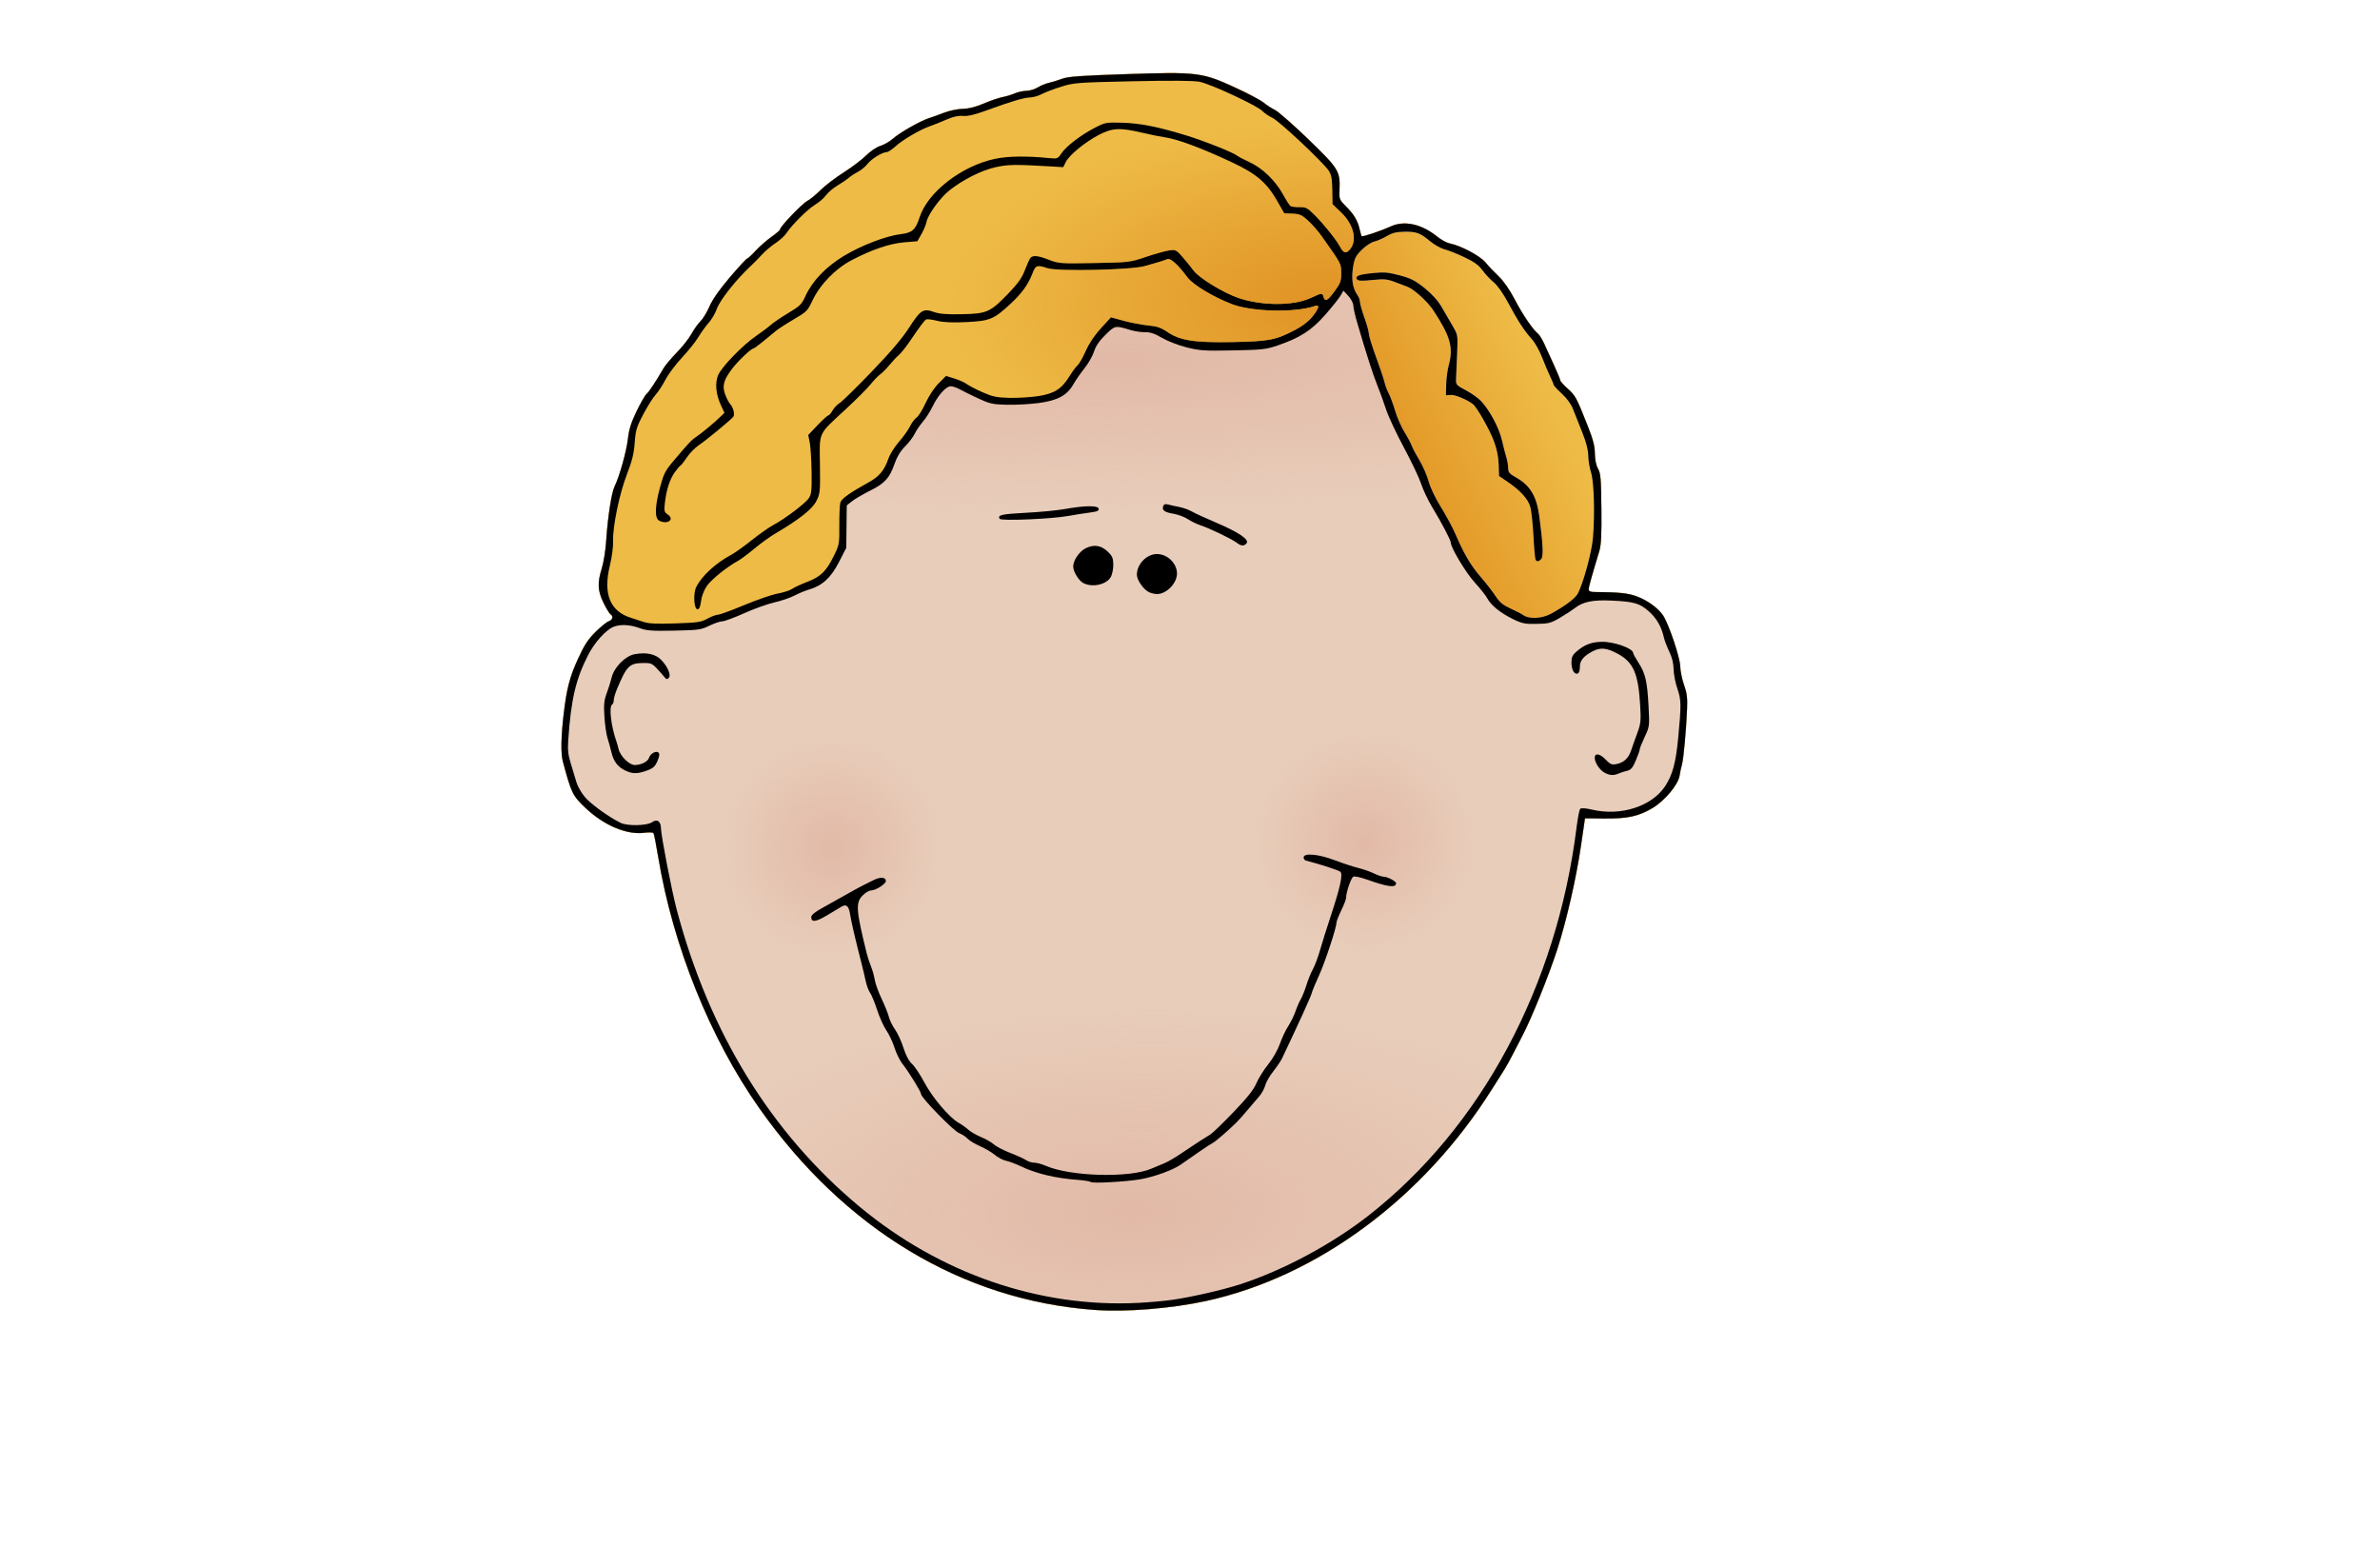 <?xml version="1.0" encoding="UTF-8" standalone="no"?>
<!-- Created with Sodipodi ("http://www.sodipodi.com/") -->

<svg
   xmlns:dc="http://purl.org/dc/elements/1.1/"
   xmlns:cc="http://creativecommons.org/ns#"
   xmlns:rdf="http://www.w3.org/1999/02/22-rdf-syntax-ns#"
   xmlns:svg="http://www.w3.org/2000/svg"
   xmlns="http://www.w3.org/2000/svg"
   xmlns:xlink="http://www.w3.org/1999/xlink"
   xmlns:sodipodi="http://sodipodi.sourceforge.net/DTD/sodipodi-0.dtd"
   xmlns:inkscape="http://www.inkscape.org/namespaces/inkscape"
   id="svg690"
   sodipodi:version="0.32"
   width="800"
   height="520"
   xml:space="preserve"
   sodipodi:docname="man2.svg"
   inkscape:version="0.91 r"
   inkscape:output_extension="org.inkscape.output.svg.inkscape"
   version="1.0"><defs
     id="defs692"><inkscape:perspective
       sodipodi:type="inkscape:persp3d"
       inkscape:vp_x="0 : 526.18109 : 1"
       inkscape:vp_y="0 : 1000 : 0"
       inkscape:vp_z="744.09448 : 526.18109 : 1"
       inkscape:persp3d-origin="372.04724 : 350.78739 : 1"
       id="perspective25" /><linearGradient
       id="linearGradient705"><stop
         style="stop-color:#ffffff;stop-opacity:1;"
         offset="0"
         id="stop706" /><stop
         style="stop-color:#4c4c7a;stop-opacity:1;"
         offset="1"
         id="stop707" /></linearGradient><linearGradient
       id="linearGradient694"><stop
         style="stop-color:#c7f0ff;stop-opacity:1;"
         offset="0"
         id="stop695" /><stop
         style="stop-color:#ffffff;stop-opacity:1;"
         offset="1"
         id="stop696" /></linearGradient><linearGradient
       xlink:href="#linearGradient694"
       id="linearGradient697"
       x1="74.833"
       y1="224.92"
       x2="579.742"
       y2="987.056"
       gradientTransform="matrix(1.24,0,0,0.806,99.1,-166.102)"
       gradientUnits="userSpaceOnUse" /><linearGradient
       xlink:href="#linearGradient694"
       id="linearGradient700"
       x1="0.495"
       y1="0.961"
       x2="0.49"
       y2="-0.18" /><linearGradient
       xlink:href="#linearGradient694"
       id="linearGradient703"
       y2="572.832"
       x2="201.49"
       y1="52.163"
       x1="645.308"
       gradientTransform="scale(1.162,0.861)"
       gradientUnits="userSpaceOnUse" /><linearGradient
       xlink:href="#linearGradient694"
       id="linearGradient708"
       x1="183.005"
       y1="837.266"
       x2="177.188"
       y2="346.111"
       gradientTransform="matrix(2.25,0,0,0.444,99.1,-166.102)"
       gradientUnits="userSpaceOnUse" /><radialGradient
       xlink:href="#linearGradient705"
       id="radialGradient709"
       cx="459.017"
       cy="291.247"
       r="358.835"
       fx="459.017"
       fy="291.247"
       gradientTransform="scale(1.154,0.866)"
       gradientUnits="userSpaceOnUse" /><linearGradient
       inkscape:collect="always"
       xlink:href="#linearGradient694"
       id="linearGradient2409"
       gradientUnits="userSpaceOnUse"
       gradientTransform="scale(1.162,0.861)"
       x1="645.308"
       y1="52.163"
       x2="201.49"
       y2="572.832" /><radialGradient
       inkscape:collect="always"
       xlink:href="#linearGradient705"
       id="radialGradient2411"
       gradientUnits="userSpaceOnUse"
       gradientTransform="scale(1.154,0.866)"
       cx="459.017"
       cy="291.247"
       fx="459.017"
       fy="291.247"
       r="358.835" /><linearGradient
       inkscape:collect="always"
       xlink:href="#linearGradient694"
       id="linearGradient2413"
       gradientUnits="userSpaceOnUse"
       gradientTransform="matrix(2.25,0,0,0.444,99.1,-166.102)"
       x1="183.005"
       y1="837.266"
       x2="177.188"
       y2="346.111" /><linearGradient
       id="linearGradient11760"
       y2="283.5"
       gradientUnits="userSpaceOnUse"
       y1="320.65"
       x2="631.11"
       x1="546.14"
       inkscape:collect="always"><stop
         id="stop11756"
         style="stop-color:rgb(227, 152, 39)"
         offset="0" /><stop
         id="stop11758"
         style="stop-color:rgb(227, 152, 39);stop-opacity:0"
         offset="1" /></linearGradient><radialGradient
       inkscape:collect="always"
       xlink:href="#linearGradient6382"
       id="radialGradient3487"
       gradientUnits="userSpaceOnUse"
       cx="214.15"
       cy="588.7"
       r="64.65" /><linearGradient
       id="linearGradient6382"
       inkscape:collect="always"><stop
         id="stop6384"
         style="stop-color:rgb(226, 185, 167)"
         offset="0" /><stop
         id="stop6386"
         style="stop-color:rgb(226, 185, 167);stop-opacity:0"
         offset="1" /></linearGradient><radialGradient
       id="radialGradient6400"
       cx="214.15"
       xlink:href="#linearGradient6382"
       gradientUnits="userSpaceOnUse"
       cy="588.7"
       r="64.65"
       inkscape:collect="always" /><radialGradient
       id="radialGradient7303"
       cx="378.62"
       xlink:href="#linearGradient6382"
       gradientUnits="userSpaceOnUse"
       cy="747.51"
       r="336.77"
       gradientTransform="matrix(-0.862,1.3642e-6,-5.6729e-7,-0.357,705.15,1042.6)"
       inkscape:collect="always" /><radialGradient
       id="radialGradient8192"
       gradientUnits="userSpaceOnUse"
       cx="378.62"
       cy="2186.7"
       r="336.77"
       gradientTransform="matrix(-1.435,2.92e-7,-6.1482e-8,-0.264,922.08,843.66)"
       inkscape:collect="always"><stop
         id="stop8196"
         style="stop-color:rgb(226, 185, 167)"
         offset="0" /><stop
         id="stop8198"
         style="stop-color:rgb(226, 185, 167);stop-opacity:0"
         offset="1" /></radialGradient><radialGradient
       id="radialGradient9978"
       cx="502.82"
       gradientUnits="userSpaceOnUse"
       cy="222.48"
       r="224.85"
       gradientTransform="matrix(1,0,0,0.475,0,127.4)"
       inkscape:collect="always"><stop
         id="stop9974"
         style="stop-color:rgb(224, 146, 36)"
         offset="0" /><stop
         id="stop9976"
         style="stop-color:rgb(224, 146, 36);stop-opacity:0"
         offset="1" /></radialGradient></defs><sodipodi:namedview
     id="base"
     showgrid="false"
     inkscape:zoom="0.33193016"
     inkscape:cx="341.58474"
     inkscape:cy="251.17823"
     inkscape:window-width="1355"
     inkscape:window-height="712"
     inkscape:window-x="0"
     inkscape:window-y="0"
     inkscape:current-layer="svg690"
     inkscape:window-maximized="1" /><ellipse
     id="path2896"
     style="fill:none;enable-background:accumulate"
     transform="matrix(0.948,-0.317,0.327,0.945,0,0)"
     cx="245.473"
     cy="370.785"
     rx="158.882"
     ry="166.396" /><g
     id="g3215"
     style="enable-background:new"
     inkscape:label="Layer 1"
     transform="matrix(0.562,-0.011,0.009,0.54,170.191,-21.195)"><g
       id="g11781"
       transform="matrix(1,-8.3064909e-4,-6.5770628e-4,1.039,-16.647,-5.253)"><path
         id="path9980"
         style="fill:#eebb46"
         d="M 355.07,834.51 C 276.31,827.1 206.55,783.17 156.69,709.58 127.97,667.21 106.6,611.33 98.641,557.81 c -1.086,-7.3 -2.233,-13.69 -2.55,-14.2 -0.316,-0.51 -2.715,-0.68 -5.33,-0.37 -10.526,1.25 -24.186,-4.81 -35.088,-15.56 -7.67,-7.57 -8.307,-8.94 -13.12,-28.18 -1.179,-4.71 -0.864,-14.45 0.903,-27.92 1.994,-15.2 4.005,-22.55 9.057,-33.11 4.026,-8.41 6.268,-11.74 10.849,-16.11 3.176,-3.03 6.773,-5.83 7.992,-6.21 2.349,-0.75 2.957,-3 1.118,-4.14 -0.605,-0.37 -2.404,-3.43 -3.999,-6.8 -3.481,-7.36 -3.662,-12.06 -0.8,-20.75 1.155,-3.51 2.462,-10.88 2.903,-16.38 1.128,-14.07 3.662,-28.96 5.547,-32.6 2.977,-5.76 7.511,-21.01 8.453,-28.44 0.699,-5.51 2.065,-9.63 5.378,-16.23 2.442,-4.86 5.183,-9.46 6.091,-10.21 1.565,-1.3 5.695,-7.32 10.315,-15.02 1.15,-1.93 4.85,-6.2 8.21,-9.5 3.36,-3.3 7.41,-8.26 9,-11.03 1.59,-2.76 4.08,-6.13 5.54,-7.5 1.46,-1.36 3.94,-5.32 5.52,-8.79 1.91,-4.19 6.13,-9.99 12.54,-17.25 5.32,-6.01 10.03,-10.93 10.46,-10.93 0.43,0 2.73,-2.05 5.11,-4.55 2.38,-2.5 6.69,-6.14 9.58,-8.1 2.89,-1.95 5.25,-3.95 5.25,-4.43 0,-1.6 13.31,-15.03 16.44,-16.6 1.68,-0.85 5.31,-3.7 8.06,-6.35 2.75,-2.64 9.05,-7.27 14,-10.29 4.95,-3.01 11.04,-7.44 13.54,-9.85 2.64,-2.56 6.3,-4.92 8.76,-5.66 2.33,-0.69 5.76,-2.6 7.62,-4.23 3.82,-3.36 16.49,-10.24 21.66,-11.77 1.88,-0.55 6,-1.95 9.15,-3.09 3.16,-1.15 8.15,-2.08 11.14,-2.08 3.69,0 7.72,-0.94 12.62,-2.93 3.95,-1.61 9.02,-3.24 11.25,-3.61 2.23,-0.38 5.55,-1.31 7.38,-2.08 1.82,-0.76 4.97,-1.38 6.98,-1.38 2.02,0 5.07,-0.86 6.78,-1.9 1.72,-1.04 4.7,-2.202 6.62,-2.587 1.93,-0.384 5.53,-1.41 8,-2.279 3.66,-1.283 10.93,-1.661 38.76,-2.015 42.35,-0.539 45.09,-0.138 65.04,9.551 7.43,3.6 14.9,7.77 16.6,9.25 1.71,1.49 4.68,3.49 6.6,4.47 1.93,0.97 10.78,9.05 19.67,17.96 17.87,17.91 18.81,19.49 18.16,30.67 -0.32,5.61 -0.2,5.92 3.81,10.08 4.6,4.77 6.75,8.55 7.86,13.8 0.4,1.92 0.9,3.78 1.1,4.12 0.37,0.64 11.17,-2.74 17.62,-5.52 8.12,-3.5 18.38,-1.02 27.53,6.67 2.34,1.96 5.69,3.88 7.46,4.27 6.59,1.45 17.93,7.75 21.14,11.75 1.73,2.16 5.26,6.02 7.83,8.57 2.96,2.93 6.42,8.12 9.43,14.14 4.56,9.12 10.47,18.15 13.55,20.72 0.81,0.67 2.41,3.36 3.56,5.99 1.14,2.63 3.7,8.48 5.68,13 1.98,4.51 3.6,8.65 3.6,9.19 0,0.54 1.97,2.83 4.37,5.08 4.62,4.33 5.13,5.32 11.55,22.36 3.11,8.25 4.08,12.26 4.08,16.8 0,3.78 0.64,7.13 1.75,9.16 1.51,2.77 1.73,5.95 1.62,23.87 -0.08,15.61 -0.49,21.85 -1.66,25.5 -5.08,15.9 -6.71,21.44 -6.71,22.8 0,1.04 1.04,1.55 3.25,1.61 15.11,0.41 20.35,1.08 25.83,3.29 6.23,2.52 12.54,7.37 15.24,11.72 3.32,5.35 9.66,25.33 9.67,30.46 0.01,2.78 0.95,7.82 2.09,11.2 1.66,4.93 1.98,7.79 1.6,14.45 -0.74,12.92 -2.57,29.92 -3.59,33.26 -0.51,1.67 -1.19,4.64 -1.51,6.6 -0.89,5.33 -8.97,14.74 -16.32,19.01 -8.38,4.87 -15.18,6.22 -29.14,5.79 l -11.53,-0.36 -2.68,16.5 c -3.15,19.31 -9.34,44.56 -15.09,61.5 -5.25,15.43 -16.33,41.67 -21.76,51.5 -1.06,1.92 -3.58,6.62 -5.6,10.43 -2.01,3.81 -4.46,8.08 -5.43,9.5 -0.97,1.41 -4.39,6.62 -7.61,11.57 -41.76,64.27 -106.17,110.25 -172.92,123.43 -21.03,4.15 -48.15,5.77 -67,4 z"
         inkscape:connector-curvature="0" /><path
         id="path3705"
         style="fill:#eebb46"
         d="M 355.07,834.51 C 276.31,827.1 206.55,783.17 156.69,709.58 127.97,667.21 106.6,611.33 98.641,557.81 c -1.086,-7.3 -2.233,-13.69 -2.55,-14.2 -0.316,-0.51 -2.715,-0.68 -5.33,-0.37 -10.526,1.25 -24.186,-4.81 -35.088,-15.56 -7.67,-7.57 -8.307,-8.94 -13.12,-28.18 -1.179,-4.71 -0.864,-14.45 0.903,-27.92 1.994,-15.2 4.005,-22.55 9.057,-33.11 4.026,-8.41 6.268,-11.74 10.849,-16.11 3.176,-3.03 6.773,-5.83 7.992,-6.21 2.349,-0.75 2.957,-3 1.118,-4.14 -0.605,-0.37 -2.404,-3.43 -3.999,-6.8 -3.481,-7.36 -3.662,-12.06 -0.8,-20.75 1.155,-3.51 2.462,-10.88 2.903,-16.38 1.128,-14.07 3.662,-28.96 5.547,-32.6 2.977,-5.76 7.511,-21.01 8.453,-28.44 0.699,-5.51 2.065,-9.63 5.378,-16.23 2.442,-4.86 5.183,-9.46 6.091,-10.21 1.565,-1.3 5.695,-7.32 10.315,-15.02 1.15,-1.93 4.85,-6.2 8.21,-9.5 3.36,-3.3 7.41,-8.26 9,-11.03 1.59,-2.76 4.08,-6.13 5.54,-7.5 1.46,-1.36 3.94,-5.32 5.52,-8.79 1.91,-4.19 6.13,-9.99 12.54,-17.25 5.32,-6.01 10.03,-10.93 10.46,-10.93 0.43,0 2.73,-2.05 5.11,-4.55 2.38,-2.5 6.69,-6.14 9.58,-8.1 2.89,-1.95 5.25,-3.95 5.25,-4.43 0,-1.6 13.31,-15.03 16.44,-16.6 1.68,-0.85 5.31,-3.7 8.06,-6.35 2.75,-2.64 9.05,-7.27 14,-10.29 4.95,-3.01 11.04,-7.44 13.54,-9.85 2.64,-2.56 6.3,-4.92 8.76,-5.66 2.33,-0.69 5.76,-2.6 7.62,-4.23 3.82,-3.36 16.49,-10.24 21.66,-11.77 1.88,-0.55 6,-1.95 9.15,-3.09 3.16,-1.15 8.15,-2.08 11.14,-2.08 3.69,0 7.72,-0.94 12.62,-2.93 3.95,-1.61 9.02,-3.24 11.25,-3.61 2.23,-0.38 5.55,-1.31 7.38,-2.08 1.82,-0.76 4.97,-1.38 6.98,-1.38 2.02,0 5.07,-0.86 6.78,-1.9 1.72,-1.04 4.7,-2.202 6.62,-2.587 1.93,-0.384 5.53,-1.41 8,-2.279 3.66,-1.283 10.93,-1.661 38.76,-2.015 42.35,-0.539 45.09,-0.138 65.04,9.551 7.43,3.6 14.9,7.77 16.6,9.25 1.71,1.49 4.68,3.49 6.6,4.47 1.93,0.97 10.78,9.05 19.67,17.96 17.87,17.91 18.81,19.49 18.16,30.67 -0.32,5.61 -0.2,5.92 3.81,10.08 4.6,4.77 6.75,8.55 7.86,13.8 0.4,1.92 0.9,3.78 1.1,4.12 0.37,0.64 11.17,-2.74 17.62,-5.52 8.12,-3.5 18.38,-1.02 27.53,6.67 2.34,1.96 5.69,3.88 7.46,4.27 6.59,1.45 17.93,7.75 21.14,11.75 1.73,2.16 5.26,6.02 7.83,8.57 2.96,2.93 6.42,8.12 9.43,14.14 4.56,9.12 10.47,18.15 13.55,20.72 0.81,0.67 2.41,3.36 3.56,5.99 1.14,2.63 3.7,8.48 5.68,13 1.98,4.51 3.6,8.65 3.6,9.19 0,0.54 1.97,2.83 4.37,5.08 4.62,4.33 5.13,5.32 11.55,22.36 3.11,8.25 4.08,12.26 4.08,16.8 0,3.78 0.64,7.13 1.75,9.16 1.51,2.77 1.73,5.95 1.62,23.87 -0.08,15.61 -0.49,21.85 -1.66,25.5 -5.08,15.9 -6.71,21.44 -6.71,22.8 0,1.04 1.04,1.55 3.25,1.61 15.11,0.41 20.35,1.08 25.83,3.29 6.23,2.52 12.54,7.37 15.24,11.72 3.32,5.35 9.66,25.33 9.67,30.46 0.01,2.78 0.95,7.82 2.09,11.2 1.66,4.93 1.98,7.79 1.6,14.45 -0.74,12.92 -2.57,29.92 -3.59,33.26 -0.51,1.67 -1.19,4.64 -1.51,6.6 -0.89,5.33 -8.97,14.74 -16.32,19.01 -8.38,4.87 -15.18,6.22 -29.14,5.79 l -11.53,-0.36 -2.68,16.5 c -3.15,19.31 -9.34,44.56 -15.09,61.5 -5.25,15.43 -16.33,41.67 -21.76,51.5 -1.06,1.92 -3.58,6.62 -5.6,10.43 -2.01,3.81 -4.46,8.08 -5.43,9.5 -0.97,1.41 -4.39,6.62 -7.61,11.57 -41.76,64.27 -106.17,110.25 -172.92,123.43 -21.03,4.15 -48.15,5.77 -67,4 z"
         inkscape:connector-curvature="0" /><path
         id="path9982"
         style="fill:url(#linearGradient11760)"
         d="M 355.07,834.51 C 276.31,827.1 206.55,783.17 156.69,709.58 127.97,667.21 106.6,611.33 98.641,557.81 c -1.086,-7.3 -2.233,-13.69 -2.55,-14.2 -0.316,-0.51 -2.715,-0.68 -5.33,-0.37 -10.526,1.25 -24.186,-4.81 -35.088,-15.56 -7.67,-7.57 -8.307,-8.94 -13.12,-28.18 -1.179,-4.71 -0.864,-14.45 0.903,-27.92 1.994,-15.2 4.005,-22.55 9.057,-33.11 4.026,-8.41 6.268,-11.74 10.849,-16.11 3.176,-3.03 6.773,-5.83 7.992,-6.21 2.349,-0.75 2.957,-3 1.118,-4.14 -0.605,-0.37 -2.404,-3.43 -3.999,-6.8 -3.481,-7.36 -3.662,-12.06 -0.8,-20.75 1.155,-3.51 2.462,-10.88 2.903,-16.38 1.128,-14.07 3.662,-28.96 5.547,-32.6 2.977,-5.76 7.511,-21.01 8.453,-28.44 0.699,-5.51 2.065,-9.63 5.378,-16.23 2.442,-4.86 5.183,-9.46 6.091,-10.21 1.565,-1.3 5.695,-7.32 10.315,-15.02 1.15,-1.93 4.85,-6.2 8.21,-9.5 3.36,-3.3 7.41,-8.26 9,-11.03 1.59,-2.76 4.08,-6.13 5.54,-7.5 1.46,-1.36 3.94,-5.32 5.52,-8.79 1.91,-4.19 6.13,-9.99 12.54,-17.25 5.32,-6.01 10.03,-10.93 10.46,-10.93 0.43,0 2.73,-2.05 5.11,-4.55 2.38,-2.5 6.69,-6.14 9.58,-8.1 2.89,-1.95 5.25,-3.95 5.25,-4.43 0,-1.6 13.31,-15.03 16.44,-16.6 1.68,-0.85 5.31,-3.7 8.06,-6.35 2.75,-2.64 9.05,-7.27 14,-10.29 4.95,-3.01 11.04,-7.44 13.54,-9.85 2.64,-2.56 6.3,-4.92 8.76,-5.66 2.33,-0.69 5.76,-2.6 7.62,-4.23 3.82,-3.36 16.49,-10.24 21.66,-11.77 1.88,-0.55 6,-1.95 9.15,-3.09 3.16,-1.15 8.15,-2.08 11.14,-2.08 3.69,0 7.72,-0.94 12.62,-2.93 3.95,-1.61 9.02,-3.24 11.25,-3.61 2.23,-0.38 5.55,-1.31 7.38,-2.08 1.82,-0.76 4.97,-1.38 6.98,-1.38 2.02,0 5.07,-0.86 6.78,-1.9 1.72,-1.04 4.7,-2.202 6.62,-2.587 1.93,-0.384 5.53,-1.41 8,-2.279 3.66,-1.283 10.93,-1.661 38.76,-2.015 42.35,-0.539 45.09,-0.138 65.04,9.551 7.43,3.6 14.9,7.77 16.6,9.25 1.71,1.49 4.68,3.49 6.6,4.47 1.93,0.97 10.78,9.05 19.67,17.96 17.87,17.91 18.81,19.49 18.16,30.67 -0.32,5.61 -0.2,5.92 3.81,10.08 4.6,4.77 6.75,8.55 7.86,13.8 0.4,1.92 0.9,3.78 1.1,4.12 0.37,0.64 11.17,-2.74 17.62,-5.52 8.12,-3.5 18.38,-1.02 27.53,6.67 2.34,1.96 5.69,3.88 7.46,4.27 6.59,1.45 17.93,7.75 21.14,11.75 1.73,2.16 5.26,6.02 7.83,8.57 2.96,2.93 6.42,8.12 9.43,14.14 4.56,9.12 10.47,18.15 13.55,20.72 0.81,0.67 2.41,3.36 3.56,5.99 1.14,2.63 3.7,8.48 5.68,13 1.98,4.51 3.6,8.65 3.6,9.19 0,0.54 1.97,2.83 4.37,5.08 4.62,4.33 5.13,5.32 11.55,22.36 3.11,8.25 4.08,12.26 4.08,16.8 0,3.78 0.64,7.13 1.75,9.16 1.51,2.77 1.73,5.95 1.62,23.87 -0.08,15.61 -0.49,21.85 -1.66,25.5 -5.08,15.9 -6.71,21.44 -6.71,22.8 0,1.04 1.04,1.55 3.25,1.61 15.11,0.41 20.35,1.08 25.83,3.29 6.23,2.52 12.54,7.37 15.24,11.72 3.32,5.35 9.66,25.33 9.67,30.46 0.01,2.78 0.95,7.82 2.09,11.2 1.66,4.93 1.98,7.79 1.6,14.45 -0.74,12.92 -2.57,29.92 -3.59,33.26 -0.51,1.67 -1.19,4.64 -1.51,6.6 -0.89,5.33 -8.97,14.74 -16.32,19.01 -8.38,4.87 -15.18,6.22 -29.14,5.79 l -11.53,-0.36 -2.68,16.5 c -3.15,19.31 -9.34,44.56 -15.09,61.5 -5.25,15.43 -16.33,41.67 -21.76,51.5 -1.06,1.92 -3.58,6.62 -5.6,10.43 -2.01,3.81 -4.46,8.08 -5.43,9.5 -0.97,1.41 -4.39,6.62 -7.61,11.57 -41.76,64.27 -106.17,110.25 -172.92,123.43 -21.03,4.15 -48.15,5.77 -67,4 z"
         inkscape:connector-curvature="0" /><path
         id="path3703"
         style="fill:#e8cdba"
         d="M 355.07,834.51 C 276.31,827.1 206.55,783.17 156.69,709.58 127.97,667.21 106.6,611.33 98.641,557.81 c -1.086,-7.3 -2.233,-13.69 -2.55,-14.2 -0.316,-0.51 -2.715,-0.68 -5.33,-0.37 -10.526,1.25 -24.186,-4.81 -35.088,-15.56 -7.67,-7.57 -8.307,-8.94 -13.12,-28.18 -1.179,-4.71 -0.864,-14.45 0.903,-27.92 1.994,-15.2 4.005,-22.55 9.057,-33.11 4.026,-8.41 6.268,-11.74 10.849,-16.11 3.176,-3.03 6.773,-5.83 7.992,-6.21 2.349,-0.75 2.957,-3 1.118,-4.14 -0.605,-0.37 -2.404,-3.43 -3.999,-6.8 -3.481,-7.36 -3.662,-12.06 -0.8,-20.75 1.155,-3.51 2.462,-10.88 2.903,-16.38 1.128,-14.07 3.662,-28.96 5.547,-32.6 2.977,-5.76 7.511,-21.01 8.453,-28.44 0.699,-5.51 2.065,-9.63 5.378,-16.23 2.442,-4.86 5.183,-9.46 6.091,-10.21 1.565,-1.3 5.695,-7.32 10.315,-15.02 1.15,-1.93 4.85,-6.2 8.21,-9.5 3.36,-3.3 7.41,-8.26 9,-11.03 1.59,-2.76 4.08,-6.13 5.54,-7.5 1.46,-1.36 3.94,-5.32 5.52,-8.79 1.91,-4.19 6.13,-9.99 12.54,-17.25 5.32,-6.01 10.03,-10.93 10.46,-10.93 0.43,0 2.73,-2.05 5.11,-4.55 2.38,-2.5 6.69,-6.14 9.58,-8.1 2.89,-1.95 5.25,-3.95 5.25,-4.43 0,-1.6 13.31,-15.03 16.44,-16.6 1.68,-0.85 5.31,-3.7 8.06,-6.35 2.75,-2.64 9.05,-7.27 14,-10.29 4.95,-3.01 11.04,-7.44 13.54,-9.85 2.64,-2.56 6.3,-4.92 8.76,-5.66 2.33,-0.69 5.76,-2.6 7.62,-4.23 3.82,-3.36 16.49,-10.24 21.66,-11.77 1.88,-0.55 6,-1.95 9.15,-3.09 3.16,-1.15 8.15,-2.08 11.14,-2.08 3.69,0 7.72,-0.94 12.62,-2.93 3.95,-1.61 9.02,-3.24 11.25,-3.61 2.23,-0.38 5.55,-1.31 7.38,-2.08 1.82,-0.76 4.97,-1.38 6.98,-1.38 2.02,0 5.07,-0.86 6.78,-1.9 1.72,-1.04 4.7,-2.202 6.62,-2.587 1.93,-0.384 5.53,-1.41 8,-2.279 3.66,-1.283 10.93,-1.661 38.76,-2.015 42.35,-0.539 45.09,-0.138 65.04,9.551 7.43,3.6 14.9,7.77 16.6,9.25 1.71,1.49 4.68,3.49 6.6,4.47 1.93,0.97 10.78,9.05 19.67,17.96 17.87,17.91 18.81,19.49 18.16,30.67 -0.32,5.61 -0.2,5.92 3.81,10.08 4.6,4.77 6.75,8.55 7.86,13.8 0.4,1.92 0.9,3.78 1.1,4.12 0.37,0.64 11.17,-2.74 17.62,-5.52 8.12,-3.5 18.38,-1.02 27.53,6.67 2.34,1.96 5.69,3.88 7.46,4.27 6.59,1.45 17.93,7.75 21.14,11.75 1.73,2.16 5.26,6.02 7.83,8.57 2.96,2.93 6.42,8.12 9.43,14.14 4.56,9.12 10.47,18.15 13.55,20.72 0.81,0.67 2.41,3.36 3.56,5.99 1.14,2.63 3.7,8.48 5.68,13 1.98,4.51 3.6,8.65 3.6,9.19 0,0.54 1.97,2.83 4.37,5.08 4.62,4.33 5.13,5.32 11.55,22.36 3.11,8.25 4.08,12.26 4.08,16.8 0,3.78 0.64,7.13 1.75,9.16 1.51,2.77 1.73,5.95 1.62,23.87 -0.08,15.61 -0.49,21.85 -1.66,25.5 -5.08,15.9 -6.71,21.44 -6.71,22.8 0,1.04 1.04,1.55 3.25,1.61 15.11,0.41 20.35,1.08 25.83,3.29 6.23,2.52 12.54,7.37 15.24,11.72 3.32,5.35 9.66,25.33 9.67,30.46 0.01,2.78 0.95,7.82 2.09,11.2 1.66,4.93 1.98,7.79 1.6,14.45 -0.74,12.92 -2.57,29.92 -3.59,33.26 -0.51,1.67 -1.19,4.64 -1.51,6.6 -0.89,5.33 -8.97,14.74 -16.32,19.01 -8.38,4.87 -15.18,6.22 -29.14,5.79 l -11.53,-0.36 -2.68,16.5 c -3.15,19.31 -9.34,44.56 -15.09,61.5 -5.25,15.43 -16.33,41.67 -21.76,51.5 -1.06,1.92 -3.58,6.62 -5.6,10.43 -2.01,3.81 -4.46,8.08 -5.43,9.5 -0.97,1.41 -4.39,6.62 -7.61,11.57 -41.76,64.27 -106.17,110.25 -172.92,123.43 -21.03,4.15 -48.15,5.77 -67,4 z M 635.01,423.06 c 8.28,-4.4 14.26,-8.7 15.84,-11.38 3.38,-5.75 8.92,-24.77 9.78,-33.6 1.42,-14.44 1.15,-33.5 -0.55,-39.09 -0.82,-2.7 -1.49,-7.27 -1.5,-10.16 -0.01,-3.54 -1.1,-8.07 -3.39,-14 -1.87,-4.81 -4.19,-10.99 -5.17,-13.72 -1.15,-3.21 -3.48,-6.6 -6.61,-9.6 -2.66,-2.55 -4.84,-4.99 -4.84,-5.42 0,-0.44 -0.87,-2.64 -1.93,-4.9 -1.06,-2.26 -3.15,-7.45 -4.65,-11.53 -1.49,-4.07 -4.13,-9.02 -5.85,-11 -4.49,-5.13 -8.32,-11.22 -13.88,-22.08 -3.03,-5.9 -6.28,-10.71 -8.6,-12.68 -2.04,-1.75 -5.01,-5.04 -6.58,-7.32 -2.13,-3.07 -4.88,-5.13 -10.67,-8.02 -4.29,-2.14 -9.6,-4.38 -11.8,-4.97 -2.19,-0.59 -6.1,-2.9 -8.67,-5.13 -5.86,-5.07 -8,-5.88 -15.51,-5.88 -4.51,0 -7.04,0.59 -10.18,2.4 -2.3,1.32 -5.68,2.71 -7.51,3.1 -1.9,0.39 -5.19,2.49 -7.63,4.84 -3.75,3.63 -4.43,4.98 -5.4,10.66 -1.17,6.87 -0.33,12.45 2.48,16.46 0.76,1.09 1.38,2.93 1.38,4.08 0,1.16 1.13,5.41 2.5,9.46 1.38,4.04 2.5,8.39 2.5,9.67 0,1.28 1.84,7.61 4.1,14.07 2.25,6.47 4.42,13.33 4.83,15.26 0.4,1.92 1.47,4.9 2.37,6.62 0.89,1.73 2.54,6.41 3.65,10.42 1.11,4.01 3.56,9.88 5.44,13.03 1.88,3.16 3.75,6.8 4.14,8.09 0.4,1.28 2.41,5.26 4.47,8.84 2.06,3.57 4.45,9.31 5.31,12.76 0.91,3.63 3.88,10.15 7.06,15.5 3.02,5.08 6.7,12.16 8.18,15.74 5.27,12.78 9.04,19.5 14.95,26.62 3.3,3.98 7.29,9.32 8.87,11.87 2.22,3.58 4.24,5.3 8.86,7.54 3.29,1.59 6.5,3.31 7.13,3.82 3.47,2.82 11.41,2.64 17.08,-0.37 z m -8.89,-32.41 c -0.32,-0.51 -0.8,-6.92 -1.06,-14.25 -0.27,-7.33 -1,-15.22 -1.61,-17.54 -1.25,-4.72 -5.86,-9.98 -13.4,-15.3 l -4.98,-3.52 -0.13,-7.03 c -0.09,-4.79 -0.96,-9.34 -2.72,-14.22 -2.48,-6.88 -9.79,-20.28 -12.06,-22.12 -3.41,-2.77 -10.72,-5.98 -13.2,-5.8 l -2.89,0.21 0.26,-6.5 c 0.14,-3.58 0.92,-8.82 1.75,-11.66 3.02,-10.43 1.22,-17.2 -8.76,-32.97 -3.31,-5.23 -11.44,-12.93 -15.18,-14.38 -1.14,-0.45 -4.49,-1.78 -7.44,-2.98 -4.66,-1.89 -6.46,-2.08 -13.62,-1.49 -5.97,0.5 -8.46,0.36 -9,-0.5 -1.29,-2.1 0.8,-2.92 9.2,-3.62 6.96,-0.58 9.41,-0.33 16.3,1.66 6.71,1.94 9.26,3.31 14.84,8.01 4.42,3.73 7.86,7.7 9.98,11.55 1.79,3.23 4.63,8.35 6.33,11.37 3.06,5.47 3.07,5.53 2.43,16.5 -0.35,6.05 -0.74,12.78 -0.87,14.95 -0.21,3.86 -0.08,4.02 5.78,7.28 3.3,1.83 7.35,4.84 9,6.69 5.18,5.81 10.43,16.15 12.09,23.81 0.86,4 1.98,8.66 2.49,10.35 0.51,1.69 0.92,4.46 0.92,6.15 0,2.59 0.71,3.5 4.4,5.66 8.54,5.01 12.35,11.54 13.75,23.62 1.92,16.5 2.17,23.91 0.87,25.48 -1.44,1.73 -2.64,1.94 -3.47,0.59 z"
         inkscape:connector-curvature="0" /><g
         id="g6394"
         transform="translate(-2.02,-6.061)"><circle
           id="path5495"
           style="fill:url(#radialGradient3487)"
           transform="translate(-9.091,-28.284)"
           cx="214.152"
           cy="588.702"
           r="64.65" /><circle
           id="path6390"
           style="fill:url(#radialGradient6400)"
           transform="translate(309.11,-25.254)"
           cx="214.152"
           cy="588.702"
           r="64.65" /></g><path
         id="path6402"
         style="fill:url(#radialGradient7303)"
         d="M 355.07,834.51 C 276.31,827.1 206.55,783.17 156.69,709.58 127.97,667.21 106.6,611.33 98.641,557.81 c -1.086,-7.3 -2.233,-13.69 -2.55,-14.2 -0.316,-0.51 -2.715,-0.68 -5.33,-0.37 -10.526,1.25 -24.186,-4.81 -35.088,-15.56 -7.67,-7.57 -8.307,-8.94 -13.12,-28.18 -1.179,-4.71 -0.864,-14.45 0.903,-27.92 1.994,-15.2 4.005,-22.55 9.057,-33.11 4.026,-8.41 6.268,-11.74 10.849,-16.11 3.176,-3.03 6.773,-5.83 7.992,-6.21 2.349,-0.75 2.957,-3 1.118,-4.14 -0.605,-0.37 -2.404,-3.43 -3.999,-6.8 -3.481,-7.36 -3.662,-12.06 -0.8,-20.75 1.155,-3.51 2.462,-10.88 2.903,-16.38 1.128,-14.07 3.662,-28.96 5.547,-32.6 2.977,-5.76 7.511,-21.01 8.453,-28.44 0.699,-5.51 2.065,-9.63 5.378,-16.23 2.442,-4.86 5.183,-9.46 6.091,-10.21 1.565,-1.3 5.695,-7.32 10.315,-15.02 1.15,-1.93 4.85,-6.2 8.21,-9.5 3.36,-3.3 7.41,-8.26 9,-11.03 1.59,-2.76 4.08,-6.13 5.54,-7.5 1.46,-1.36 3.94,-5.32 5.52,-8.79 1.91,-4.19 6.13,-9.99 12.54,-17.25 5.32,-6.01 10.03,-10.93 10.46,-10.93 0.43,0 2.73,-2.05 5.11,-4.55 2.38,-2.5 6.69,-6.14 9.58,-8.1 2.89,-1.95 5.25,-3.95 5.25,-4.43 0,-1.6 13.31,-15.03 16.44,-16.6 1.68,-0.85 5.31,-3.7 8.06,-6.35 2.75,-2.64 9.05,-7.27 14,-10.29 4.95,-3.01 11.04,-7.44 13.54,-9.85 2.64,-2.56 6.3,-4.92 8.76,-5.66 2.33,-0.69 5.76,-2.6 7.62,-4.23 3.82,-3.36 16.49,-10.24 21.66,-11.77 1.88,-0.55 6,-1.95 9.15,-3.09 3.16,-1.15 8.15,-2.08 11.14,-2.08 3.69,0 7.72,-0.94 12.62,-2.93 3.95,-1.61 9.02,-3.24 11.25,-3.61 2.23,-0.38 5.55,-1.31 7.38,-2.08 1.82,-0.76 4.97,-1.38 6.98,-1.38 2.02,0 5.07,-0.86 6.78,-1.9 1.72,-1.04 4.7,-2.202 6.62,-2.587 1.93,-0.384 5.53,-1.41 8,-2.279 3.66,-1.283 10.93,-1.661 38.76,-2.015 42.35,-0.539 45.09,-0.138 65.04,9.551 7.43,3.6 14.9,7.77 16.6,9.25 1.71,1.49 4.68,3.49 6.6,4.47 1.93,0.97 10.78,9.05 19.67,17.96 17.87,17.91 18.81,19.49 18.16,30.67 -0.32,5.61 -0.2,5.92 3.81,10.08 4.6,4.77 6.75,8.55 7.86,13.8 0.4,1.92 0.9,3.78 1.1,4.12 0.37,0.64 11.17,-2.74 17.62,-5.52 8.12,-3.5 18.38,-1.02 27.53,6.67 2.34,1.96 5.69,3.88 7.46,4.27 6.59,1.45 17.93,7.75 21.14,11.75 1.73,2.16 5.26,6.02 7.83,8.57 2.96,2.93 6.42,8.12 9.43,14.14 4.56,9.12 10.47,18.15 13.55,20.72 0.81,0.67 2.41,3.36 3.56,5.99 1.14,2.63 3.7,8.48 5.68,13 1.98,4.51 3.6,8.65 3.6,9.19 0,0.54 1.97,2.83 4.37,5.08 4.62,4.33 5.13,5.32 11.55,22.36 3.11,8.25 4.08,12.26 4.08,16.8 0,3.78 0.64,7.13 1.75,9.16 1.51,2.77 1.73,5.95 1.62,23.87 -0.08,15.61 -0.49,21.85 -1.66,25.5 -5.08,15.9 -6.71,21.44 -6.71,22.8 0,1.04 1.04,1.55 3.25,1.61 15.11,0.41 20.35,1.08 25.83,3.29 6.23,2.52 12.54,7.37 15.24,11.72 3.32,5.35 9.66,25.33 9.67,30.46 0.01,2.78 0.95,7.82 2.09,11.2 1.66,4.93 1.98,7.79 1.6,14.45 -0.74,12.92 -2.57,29.92 -3.59,33.26 -0.51,1.67 -1.19,4.64 -1.51,6.6 -0.89,5.33 -8.97,14.74 -16.32,19.01 -8.38,4.87 -15.18,6.22 -29.14,5.79 l -11.53,-0.36 -2.68,16.5 c -3.15,19.31 -9.34,44.56 -15.09,61.5 -5.25,15.43 -16.33,41.67 -21.76,51.5 -1.06,1.92 -3.58,6.62 -5.6,10.43 -2.01,3.81 -4.46,8.08 -5.43,9.5 -0.97,1.41 -4.39,6.62 -7.61,11.57 -41.76,64.27 -106.17,110.25 -172.92,123.43 -21.03,4.15 -48.15,5.77 -67,4 z M 635.01,423.06 c 8.28,-4.4 14.26,-8.7 15.84,-11.38 3.38,-5.75 8.92,-24.77 9.78,-33.6 1.42,-14.44 1.15,-33.5 -0.55,-39.09 -0.82,-2.7 -1.49,-7.27 -1.5,-10.16 -0.01,-3.54 -1.1,-8.07 -3.39,-14 -1.87,-4.81 -4.19,-10.99 -5.17,-13.72 -1.15,-3.21 -3.48,-6.6 -6.61,-9.6 -2.66,-2.55 -4.84,-4.99 -4.84,-5.42 0,-0.44 -0.87,-2.64 -1.93,-4.9 -1.06,-2.26 -3.15,-7.45 -4.65,-11.53 -1.49,-4.07 -4.13,-9.02 -5.85,-11 -4.49,-5.13 -8.32,-11.22 -13.88,-22.08 -3.03,-5.9 -6.28,-10.71 -8.6,-12.68 -2.04,-1.75 -5.01,-5.04 -6.58,-7.32 -2.13,-3.07 -4.88,-5.13 -10.67,-8.02 -4.29,-2.14 -9.6,-4.38 -11.8,-4.97 -2.19,-0.59 -6.1,-2.9 -8.67,-5.13 -5.86,-5.07 -8,-5.88 -15.51,-5.88 -4.51,0 -7.04,0.59 -10.18,2.4 -2.3,1.32 -5.68,2.71 -7.51,3.1 -1.9,0.39 -5.19,2.49 -7.63,4.84 -3.75,3.63 -4.43,4.98 -5.4,10.66 -1.17,6.87 -0.33,12.45 2.48,16.46 0.76,1.09 1.38,2.93 1.38,4.08 0,1.16 1.13,5.41 2.5,9.46 1.38,4.04 2.5,8.39 2.5,9.67 0,1.28 1.84,7.61 4.1,14.07 2.25,6.47 4.42,13.33 4.83,15.26 0.4,1.92 1.47,4.9 2.37,6.62 0.89,1.73 2.54,6.41 3.65,10.42 1.11,4.01 3.56,9.88 5.44,13.03 1.88,3.16 3.75,6.8 4.14,8.09 0.4,1.28 2.41,5.26 4.47,8.84 2.06,3.57 4.45,9.31 5.31,12.76 0.91,3.63 3.88,10.15 7.06,15.5 3.02,5.08 6.7,12.16 8.18,15.74 5.27,12.78 9.04,19.5 14.95,26.62 3.3,3.98 7.29,9.32 8.87,11.87 2.22,3.58 4.24,5.3 8.86,7.54 3.29,1.59 6.5,3.31 7.13,3.82 3.47,2.82 11.41,2.64 17.08,-0.37 z m -8.89,-32.41 c -0.32,-0.51 -0.8,-6.92 -1.06,-14.25 -0.27,-7.33 -1,-15.22 -1.61,-17.54 -1.25,-4.72 -5.86,-9.98 -13.4,-15.3 l -4.98,-3.52 -0.13,-7.03 c -0.09,-4.79 -0.96,-9.34 -2.72,-14.22 -2.48,-6.88 -9.79,-20.28 -12.06,-22.12 -3.41,-2.77 -10.72,-5.98 -13.2,-5.8 l -2.89,0.21 0.26,-6.5 c 0.14,-3.58 0.92,-8.82 1.75,-11.66 3.02,-10.43 1.22,-17.2 -8.76,-32.97 -3.31,-5.23 -11.44,-12.93 -15.18,-14.38 -1.14,-0.45 -4.49,-1.78 -7.44,-2.98 -4.66,-1.89 -6.46,-2.08 -13.62,-1.49 -5.97,0.5 -8.46,0.36 -9,-0.5 -1.29,-2.1 0.8,-2.92 9.2,-3.62 6.96,-0.58 9.41,-0.33 16.3,1.66 6.71,1.94 9.26,3.31 14.84,8.01 4.42,3.73 7.86,7.7 9.98,11.55 1.79,3.23 4.63,8.35 6.33,11.37 3.06,5.47 3.07,5.53 2.43,16.5 -0.35,6.05 -0.74,12.78 -0.87,14.95 -0.21,3.86 -0.08,4.02 5.78,7.28 3.3,1.83 7.35,4.84 9,6.69 5.18,5.81 10.43,16.15 12.09,23.81 0.86,4 1.98,8.66 2.49,10.35 0.51,1.69 0.92,4.46 0.92,6.15 0,2.59 0.71,3.5 4.4,5.66 8.54,5.01 12.35,11.54 13.75,23.62 1.92,16.5 2.17,23.91 0.87,25.48 -1.44,1.73 -2.64,1.94 -3.47,0.59 z"
         inkscape:connector-curvature="0" /><path
         id="path7305"
         style="fill:url(#radialGradient8192)"
         d="M 355.07,834.51 C 276.31,827.1 206.55,783.17 156.69,709.58 127.97,667.21 106.6,611.33 98.641,557.81 c -1.086,-7.3 -2.233,-13.69 -2.55,-14.2 -0.316,-0.51 -2.715,-0.68 -5.33,-0.37 -10.526,1.25 -24.186,-4.81 -35.088,-15.56 -7.67,-7.57 -8.307,-8.94 -13.12,-28.18 -1.179,-4.71 -0.864,-14.45 0.903,-27.92 1.994,-15.2 4.005,-22.55 9.057,-33.11 4.026,-8.41 6.268,-11.74 10.849,-16.11 3.176,-3.03 6.773,-5.83 7.992,-6.21 2.349,-0.75 2.957,-3 1.118,-4.14 -0.605,-0.37 -2.404,-3.43 -3.999,-6.8 -3.481,-7.36 -3.662,-12.06 -0.8,-20.75 1.155,-3.51 2.462,-10.88 2.903,-16.38 1.128,-14.07 3.662,-28.96 5.547,-32.6 2.977,-5.76 7.511,-21.01 8.453,-28.44 0.699,-5.51 2.065,-9.63 5.378,-16.23 2.442,-4.86 5.183,-9.46 6.091,-10.21 1.565,-1.3 5.695,-7.32 10.315,-15.02 1.15,-1.93 4.85,-6.2 8.21,-9.5 3.36,-3.3 7.41,-8.26 9,-11.03 1.59,-2.76 4.08,-6.13 5.54,-7.5 1.46,-1.36 3.94,-5.32 5.52,-8.79 1.91,-4.19 6.13,-9.99 12.54,-17.25 5.32,-6.01 10.03,-10.93 10.46,-10.93 0.43,0 2.73,-2.05 5.11,-4.55 2.38,-2.5 6.69,-6.14 9.58,-8.1 2.89,-1.95 5.25,-3.95 5.25,-4.43 0,-1.6 13.31,-15.03 16.44,-16.6 1.68,-0.85 5.31,-3.7 8.06,-6.35 2.75,-2.64 9.05,-7.27 14,-10.29 4.95,-3.01 11.04,-7.44 13.54,-9.85 2.64,-2.56 6.3,-4.92 8.76,-5.66 2.33,-0.69 5.76,-2.6 7.62,-4.23 3.82,-3.36 16.49,-10.24 21.66,-11.77 1.88,-0.55 6,-1.95 9.15,-3.09 3.16,-1.15 8.15,-2.08 11.14,-2.08 3.69,0 7.72,-0.94 12.62,-2.93 3.95,-1.61 9.02,-3.24 11.25,-3.61 2.23,-0.38 5.55,-1.31 7.38,-2.08 1.82,-0.76 4.97,-1.38 6.98,-1.38 2.02,0 5.07,-0.86 6.78,-1.9 1.72,-1.04 4.7,-2.202 6.62,-2.587 1.93,-0.384 5.53,-1.41 8,-2.279 3.66,-1.283 10.93,-1.661 38.76,-2.015 42.35,-0.539 45.09,-0.138 65.04,9.551 7.43,3.6 14.9,7.77 16.6,9.25 1.71,1.49 4.68,3.49 6.6,4.47 1.93,0.97 10.78,9.05 19.67,17.96 17.87,17.91 18.81,19.49 18.16,30.67 -0.32,5.61 -0.2,5.92 3.81,10.08 4.6,4.77 6.75,8.55 7.86,13.8 0.4,1.92 0.9,3.78 1.1,4.12 0.37,0.64 11.17,-2.74 17.62,-5.52 8.12,-3.5 18.38,-1.02 27.53,6.67 2.34,1.96 5.69,3.88 7.46,4.27 6.59,1.45 17.93,7.75 21.14,11.75 1.73,2.16 5.26,6.02 7.83,8.57 2.96,2.93 6.42,8.12 9.43,14.14 4.56,9.12 10.47,18.15 13.55,20.72 0.81,0.67 2.41,3.36 3.56,5.99 1.14,2.63 3.7,8.48 5.68,13 1.98,4.51 3.6,8.65 3.6,9.19 0,0.54 1.97,2.83 4.37,5.08 4.62,4.33 5.13,5.32 11.55,22.36 3.11,8.25 4.08,12.26 4.08,16.8 0,3.78 0.64,7.13 1.75,9.16 1.51,2.77 1.73,5.95 1.62,23.87 -0.08,15.61 -0.49,21.85 -1.66,25.5 -5.08,15.9 -6.71,21.44 -6.71,22.8 0,1.04 1.04,1.55 3.25,1.61 15.11,0.41 20.35,1.08 25.83,3.29 6.23,2.52 12.54,7.37 15.24,11.72 3.32,5.35 9.66,25.33 9.67,30.46 0.01,2.78 0.95,7.82 2.09,11.2 1.66,4.93 1.98,7.79 1.6,14.45 -0.74,12.92 -2.57,29.92 -3.59,33.26 -0.51,1.67 -1.19,4.64 -1.51,6.6 -0.89,5.33 -8.97,14.74 -16.32,19.01 -8.38,4.87 -15.18,6.22 -29.14,5.79 l -11.53,-0.36 -2.68,16.5 c -3.15,19.31 -9.34,44.56 -15.09,61.5 -5.25,15.43 -16.33,41.67 -21.76,51.5 -1.06,1.92 -3.58,6.62 -5.6,10.43 -2.01,3.81 -4.46,8.08 -5.43,9.5 -0.97,1.41 -4.39,6.62 -7.61,11.57 -41.76,64.27 -106.17,110.25 -172.92,123.43 -21.03,4.15 -48.15,5.77 -67,4 z M 635.01,423.06 c 8.28,-4.4 14.26,-8.7 15.84,-11.38 3.38,-5.75 8.92,-24.77 9.78,-33.6 1.42,-14.44 1.15,-33.5 -0.55,-39.09 -0.82,-2.7 -1.49,-7.27 -1.5,-10.16 -0.01,-3.54 -1.1,-8.07 -3.39,-14 -1.87,-4.81 -4.19,-10.99 -5.17,-13.72 -1.15,-3.21 -3.48,-6.6 -6.61,-9.6 -2.66,-2.55 -4.84,-4.99 -4.84,-5.42 0,-0.44 -0.87,-2.64 -1.93,-4.9 -1.06,-2.26 -3.15,-7.45 -4.65,-11.53 -1.49,-4.07 -4.13,-9.02 -5.85,-11 -4.49,-5.13 -8.32,-11.22 -13.88,-22.08 -3.03,-5.9 -6.28,-10.71 -8.6,-12.68 -2.04,-1.75 -5.01,-5.04 -6.58,-7.32 -2.13,-3.07 -4.88,-5.13 -10.67,-8.02 -4.29,-2.14 -9.6,-4.38 -11.8,-4.97 -2.19,-0.59 -6.1,-2.9 -8.67,-5.13 -5.86,-5.07 -8,-5.88 -15.51,-5.88 -4.51,0 -7.04,0.59 -10.18,2.4 -2.3,1.32 -5.68,2.71 -7.51,3.1 -1.9,0.39 -5.19,2.49 -7.63,4.84 -3.75,3.63 -4.43,4.98 -5.4,10.66 -1.17,6.87 -0.33,12.45 2.48,16.46 0.76,1.09 1.38,2.93 1.38,4.08 0,1.16 1.13,5.41 2.5,9.46 1.38,4.04 2.5,8.39 2.5,9.67 0,1.28 1.84,7.61 4.1,14.07 2.25,6.47 4.42,13.33 4.83,15.26 0.4,1.92 1.47,4.9 2.37,6.62 0.89,1.73 2.54,6.41 3.65,10.42 1.11,4.01 3.56,9.88 5.44,13.03 1.88,3.16 3.75,6.8 4.14,8.09 0.4,1.28 2.41,5.26 4.47,8.84 2.06,3.57 4.45,9.31 5.31,12.76 0.91,3.63 3.88,10.15 7.06,15.5 3.02,5.08 6.7,12.16 8.18,15.74 5.27,12.78 9.04,19.5 14.95,26.62 3.3,3.98 7.29,9.32 8.87,11.87 2.22,3.58 4.24,5.3 8.86,7.54 3.29,1.59 6.5,3.31 7.13,3.82 3.47,2.82 11.41,2.64 17.08,-0.37 z m -8.89,-32.41 c -0.32,-0.51 -0.8,-6.92 -1.06,-14.25 -0.27,-7.33 -1,-15.22 -1.61,-17.54 -1.25,-4.72 -5.86,-9.98 -13.4,-15.3 l -4.98,-3.52 -0.13,-7.03 c -0.09,-4.79 -0.96,-9.34 -2.72,-14.22 -2.48,-6.88 -9.79,-20.28 -12.06,-22.12 -3.41,-2.77 -10.72,-5.98 -13.2,-5.8 l -2.89,0.21 0.26,-6.5 c 0.14,-3.58 0.92,-8.82 1.75,-11.66 3.02,-10.43 1.22,-17.2 -8.76,-32.97 -3.31,-5.23 -11.44,-12.93 -15.18,-14.38 -1.14,-0.45 -4.49,-1.78 -7.44,-2.98 -4.66,-1.89 -6.46,-2.08 -13.62,-1.49 -5.97,0.5 -8.46,0.36 -9,-0.5 -1.29,-2.1 0.8,-2.92 9.2,-3.62 6.96,-0.58 9.41,-0.33 16.3,1.66 6.71,1.94 9.26,3.31 14.84,8.01 4.42,3.73 7.86,7.7 9.98,11.55 1.79,3.23 4.63,8.35 6.33,11.37 3.06,5.47 3.07,5.53 2.43,16.5 -0.35,6.05 -0.74,12.78 -0.87,14.95 -0.21,3.86 -0.08,4.02 5.78,7.28 3.3,1.83 7.35,4.84 9,6.69 5.18,5.81 10.43,16.15 12.09,23.81 0.86,4 1.98,8.66 2.49,10.35 0.51,1.69 0.92,4.46 0.92,6.15 0,2.59 0.71,3.5 4.4,5.66 8.54,5.01 12.35,11.54 13.75,23.62 1.92,16.5 2.17,23.91 0.87,25.48 -1.44,1.73 -2.64,1.94 -3.47,0.59 z"
         inkscape:connector-curvature="0" /><path
         id="path3701"
         style="fill:#000000"
         d="M 355.07,834.51 C 276.31,827.1 206.55,783.17 156.69,709.58 127.97,667.21 106.6,611.33 98.641,557.81 c -1.086,-7.3 -2.233,-13.69 -2.55,-14.2 -0.316,-0.51 -2.715,-0.68 -5.33,-0.37 -10.526,1.25 -24.186,-4.81 -35.088,-15.56 -7.67,-7.57 -8.307,-8.94 -13.12,-28.18 -1.179,-4.71 -0.864,-14.45 0.903,-27.92 1.994,-15.2 4.005,-22.55 9.057,-33.11 4.026,-8.41 6.268,-11.74 10.849,-16.11 3.176,-3.03 6.773,-5.83 7.992,-6.21 2.349,-0.75 2.957,-3 1.118,-4.14 -0.605,-0.37 -2.404,-3.43 -3.999,-6.8 -3.481,-7.36 -3.662,-12.06 -0.8,-20.75 1.155,-3.51 2.462,-10.88 2.903,-16.38 1.128,-14.07 3.662,-28.96 5.547,-32.6 2.977,-5.76 7.511,-21.01 8.453,-28.44 0.699,-5.51 2.065,-9.63 5.378,-16.23 2.442,-4.86 5.183,-9.46 6.091,-10.21 1.565,-1.3 5.695,-7.32 10.315,-15.02 1.15,-1.93 4.85,-6.2 8.21,-9.5 3.36,-3.3 7.41,-8.26 9,-11.03 1.59,-2.76 4.08,-6.13 5.54,-7.5 1.46,-1.36 3.94,-5.32 5.52,-8.79 1.91,-4.19 6.13,-9.99 12.54,-17.25 5.32,-6.01 10.03,-10.93 10.46,-10.93 0.43,0 2.73,-2.05 5.11,-4.55 2.38,-2.5 6.69,-6.14 9.58,-8.1 2.89,-1.95 5.25,-3.95 5.25,-4.43 0,-1.6 13.31,-15.03 16.44,-16.6 1.68,-0.85 5.31,-3.7 8.06,-6.35 2.75,-2.64 9.05,-7.27 14,-10.29 4.95,-3.01 11.04,-7.44 13.54,-9.85 2.64,-2.56 6.3,-4.92 8.76,-5.66 2.33,-0.69 5.76,-2.6 7.62,-4.23 3.82,-3.36 16.49,-10.24 21.66,-11.77 1.88,-0.55 6,-1.95 9.15,-3.09 3.16,-1.15 8.15,-2.08 11.14,-2.08 3.69,0 7.72,-0.94 12.62,-2.93 3.95,-1.61 9.02,-3.24 11.25,-3.61 2.23,-0.38 5.55,-1.31 7.38,-2.08 1.82,-0.76 4.97,-1.38 6.98,-1.38 2.02,0 5.07,-0.86 6.78,-1.9 1.72,-1.04 4.7,-2.202 6.62,-2.587 1.93,-0.384 5.53,-1.41 8,-2.279 3.66,-1.283 10.93,-1.661 38.76,-2.015 42.35,-0.539 45.09,-0.138 65.04,9.551 7.43,3.6 14.9,7.77 16.6,9.25 1.71,1.49 4.68,3.49 6.6,4.47 1.93,0.97 10.78,9.05 19.67,17.96 17.87,17.91 18.81,19.49 18.16,30.67 -0.32,5.61 -0.2,5.92 3.81,10.08 4.6,4.77 6.75,8.55 7.86,13.8 0.4,1.92 0.9,3.78 1.1,4.12 0.37,0.64 11.17,-2.74 17.62,-5.52 8.12,-3.5 18.38,-1.02 27.53,6.67 2.34,1.96 5.69,3.88 7.46,4.27 6.59,1.45 17.93,7.75 21.14,11.75 1.73,2.16 5.26,6.02 7.83,8.57 2.96,2.93 6.42,8.12 9.43,14.14 4.56,9.12 10.47,18.15 13.55,20.72 0.81,0.67 2.41,3.36 3.56,5.99 1.14,2.63 3.7,8.48 5.68,13 1.98,4.51 3.6,8.65 3.6,9.19 0,0.54 1.97,2.83 4.37,5.08 4.62,4.33 5.13,5.32 11.55,22.36 3.11,8.25 4.08,12.26 4.08,16.8 0,3.78 0.64,7.13 1.75,9.16 1.51,2.77 1.73,5.95 1.62,23.87 -0.08,15.61 -0.49,21.85 -1.66,25.5 -5.08,15.9 -6.71,21.44 -6.71,22.8 0,1.04 1.04,1.55 3.25,1.61 15.11,0.41 20.35,1.08 25.83,3.29 6.23,2.52 12.54,7.37 15.24,11.72 3.32,5.35 9.66,25.33 9.67,30.46 0.01,2.78 0.95,7.82 2.09,11.2 1.66,4.93 1.98,7.79 1.6,14.45 -0.74,12.92 -2.57,29.92 -3.59,33.26 -0.51,1.67 -1.19,4.64 -1.51,6.6 -0.89,5.33 -8.97,14.74 -16.32,19.01 -8.38,4.87 -15.18,6.22 -29.14,5.79 l -11.53,-0.36 -2.68,16.5 c -3.15,19.31 -9.34,44.56 -15.09,61.5 -5.25,15.43 -16.33,41.67 -21.76,51.5 -1.06,1.92 -3.58,6.62 -5.6,10.43 -2.01,3.81 -4.46,8.08 -5.43,9.5 -0.97,1.41 -4.39,6.62 -7.61,11.57 -41.76,64.27 -106.17,110.25 -172.92,123.43 -21.03,4.15 -48.15,5.77 -67,4 z m 46.5,-5.05 c 11.46,-1.38 30.61,-5.35 41,-8.51 25.98,-7.91 55.2,-22.87 77.47,-39.67 68.21,-51.47 114.67,-134.96 128.04,-230.1 0.76,-5.45 1.81,-10.32 2.33,-10.84 0.58,-0.58 3.27,-0.34 7.13,0.65 17.14,4.39 35.77,-1.25 43.96,-13.3 4.43,-6.53 6.53,-13.89 8.17,-28.61 2.2,-19.85 2.2,-22.75 -0.02,-29.51 -1.14,-3.48 -2.08,-8.75 -2.08,-11.72 0,-3.6 -0.8,-7.13 -2.41,-10.59 -1.32,-2.85 -2.73,-6.74 -3.12,-8.64 -1.34,-6.43 -4.17,-11.52 -8.74,-15.73 -5.35,-4.93 -8.79,-5.99 -22.23,-6.88 -11.18,-0.74 -16.97,0.32 -21.93,4.04 -1.69,1.26 -5.77,3.81 -9.07,5.66 -5.43,3.05 -6.75,3.36 -14,3.35 -7.04,-0.02 -8.74,-0.41 -14.21,-3.25 -7.41,-3.85 -12.81,-8.4 -14.98,-12.63 -0.87,-1.71 -4.17,-6.03 -7.32,-9.6 -5.19,-5.89 -13.97,-21.08 -14,-24.23 -0.02,-1.58 -5.21,-11.92 -10.83,-21.58 -2.35,-4.02 -5.18,-10.29 -6.3,-13.92 -1.13,-3.64 -5.64,-13.59 -10.03,-22.11 -4.4,-8.52 -9.03,-18.91 -10.3,-23.08 -1.26,-4.17 -3.51,-10.73 -5,-14.58 -2.48,-6.44 -6.02,-18.13 -11.41,-37.67 -1.17,-4.21 -2.12,-8.82 -2.12,-10.23 0,-1.42 -1.29,-4.02 -2.88,-5.8 l -2.89,-3.23 -1.86,3.03 c -1.03,1.67 -5.24,6.75 -9.37,11.29 -8.27,9.09 -15.33,13.44 -28.89,17.75 -6.7,2.14 -9.17,2.36 -26.5,2.34 -17.11,-0.01 -20.02,-0.26 -27.84,-2.42 -4.81,-1.33 -11.34,-4.03 -14.52,-5.99 -4.23,-2.61 -6.92,-3.57 -9.98,-3.57 -2.31,0 -6.13,-0.63 -8.48,-1.39 -9.51,-3.09 -9.38,-3.11 -15.27,2.46 -3.77,3.57 -5.9,6.57 -7,9.87 -0.87,2.61 -3.47,7.03 -5.8,9.83 -2.32,2.8 -5.41,7.1 -6.87,9.56 -3.92,6.61 -9.55,9.51 -21,10.8 -5.14,0.58 -13.62,0.87 -18.85,0.65 -8.46,-0.36 -10.32,-0.81 -17,-4.07 -4.12,-2.01 -9.07,-4.57 -10.98,-5.68 -1.92,-1.12 -4.42,-2.03 -5.56,-2.03 -2.79,0 -7.74,5.33 -11,11.87 -1.48,2.96 -4.15,7.01 -5.94,9 -1.78,2 -4.04,5.2 -5.01,7.13 -0.97,1.92 -3.63,5.31 -5.92,7.52 -2.78,2.69 -4.91,6.09 -6.42,10.23 -3.09,8.49 -6.06,11.63 -14.98,15.86 -4.2,1.99 -9.07,4.72 -10.81,6.05 l -3.18,2.42 -0.35,12.71 -0.36,12.71 -4.53,8.5 c -4.95,9.29 -10.19,13.9 -18.28,16.08 -2.28,0.62 -6.18,2.15 -8.66,3.4 -2.49,1.25 -7.89,2.98 -12.02,3.83 -4.12,0.85 -12.31,3.6 -18.19,6.12 -5.87,2.51 -11.79,4.57 -13.15,4.57 -1.35,0 -4.87,1.12 -7.81,2.49 -4.98,2.32 -6.43,2.49 -21.06,2.5 -13.372,0 -16.471,-0.29 -20.789,-1.99 -5.507,-2.17 -11.39,-2.57 -15.427,-1.03 -4.562,1.73 -11.411,9.05 -15.331,16.37 -7.769,14.51 -10.812,26.66 -12.857,51.3 -0.46,5.55 -0.142,8.67 1.424,14 1.11,3.77 2.5,8.69 3.09,10.92 0.589,2.24 2.7,6.16 4.691,8.72 3.323,4.26 14.1,12.44 21.327,16.17 4.073,2.11 15.873,2.08 18.904,-0.04 2.9,-2.03 5.178,-0.41 5.178,3.68 0,4.59 5.8,37.47 8.62,48.91 18.29,74.12 54.24,134.99 106.38,180.14 47.5,41.14 106.81,62.97 166,61.12 6.33,-0.2 15.33,-0.82 20,-1.38 z m -47.36,-71.58 c -0.44,-0.44 -4.03,-1.1 -7.97,-1.47 -13.16,-1.23 -24.6,-4.21 -33.7,-8.79 -3.04,-1.53 -7.01,-3.11 -8.82,-3.51 -1.81,-0.4 -4.79,-2.03 -6.61,-3.63 -1.82,-1.6 -5.77,-4.03 -8.77,-5.41 -3.01,-1.38 -6.32,-3.46 -7.37,-4.64 -1.04,-1.17 -3.33,-2.74 -5.09,-3.48 -3.34,-1.42 -22.31,-21.62 -22.31,-23.76 0,-1.45 -7.15,-13.54 -11,-18.61 -1.46,-1.93 -3.46,-6.2 -4.43,-9.5 -0.98,-3.3 -3.1,-8.02 -4.71,-10.48 -1.61,-2.46 -4.04,-8.09 -5.38,-12.51 -1.35,-4.42 -3.16,-9.04 -4.03,-10.28 -0.86,-1.24 -1.98,-4.38 -2.47,-6.99 -0.5,-2.61 -1.56,-7.44 -2.36,-10.74 -3.05,-12.59 -5.76,-25.17 -6.31,-29.24 -0.69,-5.19 -2.11,-6.59 -5.02,-4.96 -1.18,0.66 -5.13,2.92 -8.78,5.03 -6.75,3.9 -9.51,4.17 -9.51,0.91 0,-1.22 2.16,-2.95 6.57,-5.28 3.61,-1.9 10.02,-5.34 14.25,-7.64 4.22,-2.29 8.81,-4.69 10.18,-5.33 1.38,-0.64 4.33,-2.04 6.57,-3.12 4.14,-1.99 7.43,-1.7 7.43,0.65 0,1.73 -6.13,5.48 -8.94,5.48 -1.22,0 -3.53,1.31 -5.14,2.92 -4.3,4.31 -4.07,8.56 1.89,34.58 0.5,2.2 1.61,5.8 2.47,8 0.85,2.2 1.81,5.84 2.12,8.09 0.32,2.26 2.1,7.44 3.96,11.52 1.86,4.09 3.72,8.99 4.14,10.91 0.42,1.91 2,5.28 3.52,7.49 1.52,2.21 3.7,7.19 4.85,11.05 1.38,4.63 3.09,7.98 5.02,9.83 1.6,1.53 4.83,6.59 7.17,11.22 4.58,9.07 14.53,21.27 20.06,24.57 1.86,1.11 4.51,3.08 5.88,4.36 1.38,1.29 4.75,3.33 7.5,4.52 2.75,1.19 6.13,3.22 7.51,4.51 1.38,1.29 5.77,3.69 9.75,5.33 3.98,1.64 8.24,3.68 9.46,4.54 1.23,0.86 3.36,1.57 4.75,1.58 1.39,0.01 4.56,0.94 7.03,2.07 14.73,6.7 49.9,8.35 63,2.94 2.48,-1.02 6.01,-2.42 7.85,-3.11 1.84,-0.69 6.18,-3.09 9.65,-5.34 8.36,-5.42 15.33,-9.79 18.15,-11.37 1.26,-0.71 7.53,-6.56 13.93,-13 8.48,-8.54 12.28,-13.16 14.01,-17.04 1.3,-2.94 4.56,-7.95 7.23,-11.15 2.85,-3.41 5.82,-8.44 7.2,-12.17 1.28,-3.49 3.62,-8.26 5.2,-10.59 1.57,-2.33 3.54,-6.15 4.36,-8.48 0.82,-2.33 2.31,-5.63 3.32,-7.33 1,-1.7 2.61,-5.54 3.57,-8.52 0.97,-2.99 2.78,-7.23 4.02,-9.43 1.25,-2.2 3.27,-7.38 4.51,-11.5 1.23,-4.13 4.14,-12.9 6.45,-19.5 6.11,-17.41 8.02,-25.5 6.36,-26.99 -1.03,-0.94 -12.51,-4.91 -20.56,-7.11 -0.69,-0.19 -1.25,-1.03 -1.25,-1.87 0,-2.87 8.84,-1.9 18.62,2.04 4.88,1.97 11.18,4.18 13.99,4.91 2.81,0.74 6.96,2.28 9.21,3.43 2.26,1.15 4.82,2.09 5.69,2.09 2.23,0 7.49,2.84 7.49,4.05 0,2.95 -4.87,2.22 -17.71,-2.66 -3.42,-1.29 -6.89,-2.1 -7.71,-1.79 -1.38,0.54 -4.58,9.37 -4.58,12.66 0,0.8 -1.34,4.11 -2.99,7.35 -1.64,3.24 -2.99,6.54 -3,7.34 -0.02,2.98 -7.3,23.84 -11,31.55 -2.12,4.4 -4.15,9.12 -4.52,10.5 -0.53,2.02 -8.2,18.17 -18.28,38.5 -0.82,1.65 -3.26,5.15 -5.44,7.78 -2.17,2.64 -4.38,6.36 -4.91,8.27 -0.53,1.92 -2.18,4.81 -3.66,6.44 -1.48,1.62 -4.72,5.3 -7.2,8.16 -2.47,2.87 -5.62,6.27 -7,7.56 -5.25,4.92 -12.56,10.99 -14,11.62 -0.82,0.36 -4.7,2.8 -8.6,5.41 -3.91,2.62 -8.86,5.92 -11,7.35 -4.65,3.08 -15.58,6.81 -23.9,8.14 -8.25,1.31 -28.87,2.06 -29.86,1.07 z M 665.33,519.01 c -2.8,-1.52 -5.76,-6.1 -5.76,-8.92 0,-3.14 2.93,-2.73 6.35,0.89 2.98,3.17 3.8,3.52 6.77,2.96 4.36,-0.82 7.14,-3.38 8.77,-8.09 0.71,-2.08 2.41,-6.62 3.77,-10.1 2.2,-5.64 2.42,-7.44 2.03,-16.5 -0.84,-19.37 -3.64,-26.1 -13.05,-31.38 -6.51,-3.67 -10.19,-4.08 -14.94,-1.68 -5.38,2.72 -7.7,5.43 -7.7,9 0,1.8 -0.47,3.56 -1.04,3.91 -2.02,1.25 -3.96,-1.72 -3.96,-6.06 0,-3.61 0.52,-4.72 3.25,-7.03 4.61,-3.88 8.88,-5.43 14.98,-5.43 7.39,0 18.77,4.31 18.77,7.1 0,0.48 1.43,3.19 3.18,6.04 3.97,6.44 4.97,11.2 5.51,26.26 0.43,11.66 0.37,12.03 -2.63,18.12 -1.68,3.42 -3.06,6.72 -3.06,7.32 0,0.6 -1.09,3.57 -2.43,6.59 -1.93,4.36 -3.01,5.62 -5.25,6.1 -1.55,0.33 -3.85,1.02 -5.12,1.54 -3.13,1.27 -5.21,1.11 -8.44,-0.64 z M 79.47,505.59 c -4.345,-2.3 -6.663,-5.62 -7.868,-11.28 -0.497,-2.33 -1.451,-6.03 -2.121,-8.23 -0.669,-2.2 -1.406,-7.99 -1.638,-12.86 -0.342,-7.22 -0.047,-9.8 1.606,-14 1.114,-2.83 2.505,-7.02 3.092,-9.32 1.567,-6.14 8.38,-12.8 13.998,-13.7 7.049,-1.13 12.426,0.14 15.77,3.72 3.95,4.23 5.97,9.35 4.34,10.96 -0.94,0.93 -1.52,0.78 -2.59,-0.67 -0.76,-1.03 -2.77,-3.39 -4.459,-5.25 -2.764,-3.04 -3.624,-3.38 -8.419,-3.38 -7.915,0 -9.598,1.65 -15.539,15.24 -1.139,2.6 -2.072,5.61 -2.072,6.69 0,1.07 -0.45,2.23 -1,2.57 -2.063,1.27 -0.829,13.22 2.324,22.5 0.28,0.82 0.778,2.73 1.107,4.23 0.953,4.35 6.292,9.77 9.626,9.77 3.873,0 7.78,-1.91 8.492,-4.16 0.802,-2.53 4.335,-4.36 5.726,-2.97 0.744,0.75 0.524,2.24 -0.737,5.04 -1.468,3.26 -2.629,4.27 -6.345,5.54 -5.872,2 -8.86,1.9 -13.293,-0.44 z M 394.6,405.3 c -3.19,-1.62 -7.03,-7.33 -7.03,-10.47 0,-6.25 5.88,-12.25 12,-12.25 6.27,0 12,5.64 12,11.8 0,5.79 -6.29,12.17 -12,12.17 -1.37,0 -3.61,-0.57 -4.97,-1.25 z m -39.15,-6.23 c -2.64,-1.43 -5.88,-6.91 -5.88,-9.93 0,-3.75 3.89,-9.21 7.82,-10.98 5.02,-2.26 9.16,-1.46 13.18,2.57 2.44,2.44 3,3.84 3,7.47 0,2.46 -0.66,5.75 -1.47,7.32 -2.42,4.68 -11.15,6.54 -16.65,3.55 z m 92.01,-22.36 c -2.98,-2.33 -15.96,-8.9 -21.35,-10.79 -2.22,-0.79 -5.63,-2.53 -7.58,-3.88 -1.95,-1.34 -5.7,-2.85 -8.34,-3.34 -5.49,-1.03 -7.16,-2.28 -6.24,-4.67 0.46,-1.21 1.27,-1.49 2.88,-0.99 1.23,0.38 4.21,1.1 6.61,1.6 2.4,0.51 5.78,1.78 7.5,2.83 1.72,1.05 8.25,4.22 14.51,7.03 13.31,5.98 19.8,10.55 18.03,12.69 -1.56,1.87 -3.18,1.75 -6.02,-0.48 z M 306.07,359.57 c -1.42,-2.3 1.21,-2.84 16,-3.3 8.25,-0.26 18.6,-1.05 23,-1.75 12.01,-1.9 19.89,-1.83 20.28,0.18 0.26,1.3 -0.85,1.75 -5.48,2.24 -3.19,0.34 -8.72,1.1 -12.3,1.69 -10.09,1.67 -40.62,2.36 -41.5,0.94 z m 328.94,63.49 c 8.28,-4.4 14.26,-8.7 15.84,-11.38 3.38,-5.75 8.92,-24.77 9.78,-33.6 1.42,-14.44 1.15,-33.5 -0.55,-39.09 -0.82,-2.7 -1.49,-7.27 -1.5,-10.16 -0.01,-3.54 -1.1,-8.07 -3.39,-14 -1.87,-4.81 -4.19,-10.99 -5.17,-13.72 -1.15,-3.21 -3.48,-6.6 -6.61,-9.6 -2.66,-2.55 -4.84,-4.99 -4.84,-5.42 0,-0.44 -0.87,-2.64 -1.93,-4.9 -1.06,-2.26 -3.15,-7.45 -4.65,-11.53 -1.49,-4.07 -4.13,-9.02 -5.85,-11 -4.49,-5.13 -8.32,-11.22 -13.88,-22.08 -3.03,-5.9 -6.28,-10.71 -8.6,-12.68 -2.04,-1.75 -5.01,-5.04 -6.58,-7.32 -2.13,-3.07 -4.88,-5.13 -10.67,-8.02 -4.29,-2.14 -9.6,-4.38 -11.8,-4.97 -2.19,-0.59 -6.1,-2.9 -8.67,-5.13 -5.86,-5.07 -8,-5.88 -15.51,-5.88 -4.51,0 -7.04,0.59 -10.18,2.4 -2.3,1.32 -5.68,2.71 -7.51,3.1 -1.9,0.39 -5.19,2.49 -7.63,4.84 -3.75,3.63 -4.43,4.98 -5.4,10.66 -1.17,6.87 -0.33,12.45 2.48,16.46 0.76,1.09 1.38,2.93 1.38,4.08 0,1.16 1.13,5.41 2.5,9.46 1.38,4.04 2.5,8.39 2.5,9.67 0,1.28 1.84,7.61 4.1,14.07 2.25,6.47 4.42,13.33 4.83,15.26 0.4,1.92 1.47,4.9 2.37,6.62 0.89,1.73 2.54,6.41 3.65,10.42 1.11,4.01 3.56,9.88 5.44,13.03 1.88,3.16 3.75,6.8 4.14,8.09 0.4,1.28 2.41,5.26 4.47,8.84 2.06,3.57 4.45,9.31 5.31,12.76 0.91,3.63 3.88,10.15 7.06,15.5 3.02,5.08 6.7,12.16 8.18,15.74 5.27,12.78 9.04,19.5 14.95,26.62 3.3,3.98 7.29,9.32 8.87,11.87 2.22,3.58 4.24,5.3 8.86,7.54 3.29,1.59 6.5,3.31 7.13,3.82 3.47,2.82 11.41,2.64 17.08,-0.37 z m -8.89,-32.41 c -0.32,-0.51 -0.8,-6.92 -1.06,-14.25 -0.27,-7.33 -1,-15.22 -1.61,-17.54 -1.25,-4.72 -5.86,-9.98 -13.4,-15.3 l -4.98,-3.52 -0.13,-7.03 c -0.09,-4.79 -0.96,-9.34 -2.72,-14.22 -2.48,-6.88 -9.79,-20.28 -12.06,-22.12 -3.41,-2.77 -10.72,-5.98 -13.2,-5.8 l -2.89,0.21 0.26,-6.5 c 0.14,-3.58 0.92,-8.82 1.75,-11.66 3.02,-10.43 1.22,-17.2 -8.76,-32.97 -3.31,-5.23 -11.44,-12.93 -15.18,-14.38 -1.14,-0.45 -4.49,-1.78 -7.44,-2.98 -4.66,-1.89 -6.46,-2.08 -13.62,-1.49 -5.97,0.5 -8.46,0.36 -9,-0.5 -1.29,-2.1 0.8,-2.92 9.2,-3.62 6.96,-0.58 9.41,-0.33 16.3,1.66 6.71,1.94 9.26,3.31 14.84,8.01 4.42,3.73 7.86,7.7 9.98,11.55 1.79,3.23 4.63,8.35 6.33,11.37 3.06,5.47 3.07,5.53 2.43,16.5 -0.35,6.05 -0.74,12.78 -0.87,14.95 -0.21,3.86 -0.08,4.02 5.78,7.28 3.3,1.83 7.35,4.84 9,6.69 5.18,5.81 10.43,16.15 12.09,23.81 0.86,4 1.98,8.66 2.49,10.35 0.51,1.69 0.92,4.46 0.92,6.15 0,2.59 0.71,3.5 4.4,5.66 8.54,5.01 12.35,11.54 13.75,23.62 1.92,16.5 2.17,23.91 0.87,25.48 -1.44,1.73 -2.64,1.94 -3.47,0.59 z"
         inkscape:connector-curvature="0" /><path
         id="path3699"
         style="fill:#eebb46"
         d="m 92.071,416.96 c -2.2,-0.83 -5.313,-1.91 -6.918,-2.42 -12.918,-4.08 -17.086,-14.69 -12.553,-31.96 1.227,-4.68 2.179,-11.1 2.115,-14.27 -0.177,-8.73 4.224,-28.45 8.93,-40 3.183,-7.82 4.346,-12.24 4.926,-18.75 0.672,-7.55 1.293,-9.49 5.441,-17 2.575,-4.67 5.955,-9.83 7.508,-11.48 1.56,-1.65 4.31,-5.7 6.11,-9 1.8,-3.3 6.34,-9.15 10.09,-13 3.75,-3.85 8.21,-9.25 9.93,-12 1.71,-2.75 4.57,-6.58 6.36,-8.5 1.78,-1.93 4.03,-5.65 4.99,-8.28 1.87,-5.09 11.72,-17.12 20.55,-25.09 1.91,-1.72 5.06,-4.81 7,-6.85 1.93,-2.05 5.6,-5.04 8.15,-6.65 2.55,-1.62 5.47,-4.17 6.5,-5.68 3.45,-5.04 12.82,-14.06 17.41,-16.75 2.5,-1.46 5.54,-3.99 6.75,-5.63 1.21,-1.64 4.35,-4.21 6.96,-5.7 2.61,-1.49 5.65,-3.48 6.75,-4.42 1.1,-0.95 3.58,-2.5 5.5,-3.45 1.93,-0.95 4.56,-3.04 5.85,-4.65 2.43,-3.02 8.93,-6.85 11.61,-6.85 0.84,0 3.22,-1.5 5.29,-3.32 4.32,-3.83 14.92,-9.78 20.75,-11.65 2.2,-0.71 6.67,-2.4 9.93,-3.75 4.14,-1.72 7.16,-2.33 10,-2.02 2.91,0.31 6.92,-0.54 14.07,-3 14.96,-5.15 22.63,-7.26 26.29,-7.26 1.81,0 4.96,-0.85 7,-1.89 2.04,-1.03 7.31,-2.92 11.71,-4.19 7.64,-2.199 9.55,-2.305 42.5,-2.36 22.74,-0.038 36.42,0.342 40.11,1.11 6.52,1.36 34.44,15.04 37.39,18.32 1.1,1.22 3.8,3.13 6,4.24 4.12,2.07 29.56,26.92 33.05,32.27 1.55,2.38 1.95,4.75 1.95,11.54 l 0,8.55 5.22,5.21 c 7.56,7.57 9.49,17.43 4.41,22.51 -2.25,2.25 -3.56,1.69 -5.7,-2.45 -2.15,-4.16 -9.33,-13.43 -14.82,-19.11 -4.04,-4.2 -5.07,-4.76 -8.84,-4.77 -2.35,-0.01 -4.76,-0.34 -5.35,-0.75 -0.6,-0.4 -2.61,-3.66 -4.48,-7.23 -4.28,-8.18 -12.1,-15.98 -19.63,-19.57 -3.19,-1.53 -6.48,-3.34 -7.31,-4.02 -2.42,-2.01 -19.67,-9.27 -30.5,-12.83 -16.59,-5.45 -27.44,-7.83 -38,-8.32 -9.7,-0.45 -10.2,-0.36 -16.5,2.77 -8.45,4.2 -17.12,10.61 -20.05,14.8 -2.24,3.22 -2.5,3.31 -7.39,2.73 -13.43,-1.62 -24.54,-1.7 -32.28,-0.24 -20.21,3.82 -40.81,19.23 -45.85,34.32 -2.41,7.18 -4.51,8.99 -11.23,9.64 -8.7,0.83 -23.64,6.2 -34.2,12.28 -10.87,6.26 -19.25,14.7 -23.49,23.64 -2.33,4.93 -3.39,5.94 -10.3,9.89 -4.24,2.43 -9.05,5.57 -10.7,6.98 -1.66,1.42 -5.7,4.35 -8.99,6.5 -8.05,5.28 -20.97,18.2 -23.02,23.02 -2.02,4.74 -1.49,11.38 1.43,17.98 l 2.02,4.57 -2.29,2.18 c -3.64,3.46 -11.82,10.02 -14.77,11.85 -2.78,1.73 -4.9,3.9 -14.18,14.54 -4.72,5.41 -5.75,7.4 -8.06,15.54 -3.245,11.43 -3.491,18.23 -0.71,19.71 4.95,2.65 9.47,-0.59 5.09,-3.65 -1.99,-1.4 -2.16,-2.12 -1.57,-6.79 0.97,-7.79 3.21,-14.39 6.25,-18.43 1.49,-1.98 3.07,-3.75 3.51,-3.93 0.44,-0.19 2.18,-2.34 3.86,-4.78 1.69,-2.45 4.94,-5.67 7.24,-7.16 4.7,-3.04 19.77,-15.04 20.94,-16.67 0.99,-1.37 -0.03,-5.62 -1.81,-7.6 -0.77,-0.86 -2.06,-3.44 -2.87,-5.74 -1.84,-5.22 -0.83,-8.73 4.45,-15.44 3.6,-4.57 11.45,-11.77 12.83,-11.77 0.37,0 2.92,-1.78 5.66,-3.96 2.74,-2.18 6.28,-4.99 7.87,-6.25 1.59,-1.26 6.54,-4.33 11,-6.83 7.65,-4.27 8.29,-4.89 11.28,-11 4.65,-9.5 13.95,-18.75 23.83,-23.7 12.18,-6.09 22.93,-9.5 31.73,-10.04 l 7.73,-0.48 2.54,-4.33 c 1.39,-2.38 2.79,-5.58 3.1,-7.12 0.86,-4.29 8.39,-14.32 13.93,-18.56 8.23,-6.3 19.3,-11.62 27.75,-13.34 7.65,-1.56 11.63,-1.54 33.4,0.19 l 7.19,0.58 1.56,-3.03 c 2.12,-4.1 11.51,-11.57 19.75,-15.72 8.3,-4.18 12.73,-4.35 25.87,-1 5.2,1.33 11.48,2.73 13.95,3.12 7.32,1.14 21.94,6.95 39.79,15.79 14.55,7.21 20.56,12.55 26.66,23.68 l 4.1,7.5 4.98,0.3 c 4.28,0.27 5.58,0.89 9.34,4.5 2.4,2.31 5.89,6.45 7.75,9.2 11.92,17.63 11.38,16.57 11.38,22.35 0,4.83 -0.46,6.08 -4.03,10.81 -4.33,5.73 -5.85,6.49 -6.68,3.34 -0.66,-2.53 -0.89,-2.51 -7.58,0.45 -10.54,4.66 -29.35,4.27 -43.5,-0.89 -8.87,-3.24 -23.3,-12.46 -26.37,-16.85 -1.23,-1.77 -4.05,-5.39 -6.27,-8.05 -3.8,-4.56 -4.25,-4.8 -8.04,-4.37 -2.22,0.25 -8.49,1.86 -13.94,3.58 -9.81,3.09 -10.13,3.13 -31,3.1 -20.12,-0.02 -21.37,-0.13 -27.09,-2.49 -6.68,-2.76 -9.78,-3.1 -11.22,-1.23 -0.54,0.68 -2.05,3.94 -3.38,7.23 -1.81,4.52 -4.28,7.86 -10.11,13.7 -10.94,10.97 -12.93,11.82 -27.97,11.82 -8.88,0 -13.42,-0.45 -16.49,-1.62 -6.49,-2.48 -8.11,-1.52 -15.02,8.84 -4.31,6.47 -11.25,14.36 -22.91,26.07 -9.2,9.23 -17.95,17.51 -19.43,18.38 -1.48,0.88 -3.46,2.89 -4.39,4.46 -0.93,1.58 -2.09,2.87 -2.57,2.87 -0.48,0 -3.42,2.58 -6.52,5.73 l -5.65,5.73 0.83,4.52 c 0.46,2.48 0.83,10.37 0.82,17.52 0,11.04 -0.29,13.41 -1.88,15.77 -2.08,3.08 -14.64,12.23 -21.61,15.73 -2.47,1.25 -8.26,5.17 -12.86,8.71 -4.6,3.54 -10.23,7.39 -12.5,8.56 -9.43,4.83 -17.81,12.3 -21.23,18.89 -1.98,3.84 -1.57,13.34 0.58,13.34 1.02,0 1.71,-1.55 2.19,-4.92 0.43,-2.97 1.86,-6.53 3.64,-9 2.75,-3.82 12.3,-11.24 18.81,-14.6 1.58,-0.82 6.02,-4.01 9.87,-7.09 3.85,-3.09 9.48,-7.01 12.51,-8.71 14.5,-8.16 22.46,-14.2 24.99,-18.98 2.38,-4.47 2.5,-5.54 2.55,-21.8 0.07,-20.18 -1.17,-17.61 15.9,-32.88 6.34,-5.66 13.16,-12.26 15.16,-14.66 2,-2.4 4.63,-5.04 5.85,-5.86 1.22,-0.83 3.76,-3.3 5.63,-5.5 1.88,-2.2 4.44,-4.83 5.69,-5.84 1.25,-1.02 4.07,-4.4 6.27,-7.51 7.23,-10.22 9.44,-13.05 10.52,-13.5 0.59,-0.25 3.52,0.2 6.5,1 3.76,1.01 9.12,1.35 17.43,1.11 14.04,-0.39 16.37,-1.3 26.48,-10.33 6.96,-6.21 10.87,-11.45 13.55,-18.18 1.86,-4.7 2.83,-4.99 8.97,-2.78 5.9,2.12 49.63,2.1 58,-0.03 8.28,-2.11 11.71,-3.09 13.72,-3.92 1.87,-0.77 6.54,3.61 11.76,11.03 3.21,4.56 14.92,11.97 26.42,16.71 11.72,4.84 37.63,6 49.35,2.23 3.31,-1.07 2.86,1.06 -1.31,6.14 -2.26,2.76 -6.01,5.57 -10.29,7.72 -11.89,5.97 -15.76,6.65 -37.8,6.63 -22.89,-0.02 -31.45,-1.56 -39.09,-7.05 -3.43,-2.46 -5.95,-3.36 -11.1,-3.94 -3.66,-0.41 -10.16,-1.78 -14.44,-3.03 l -7.77,-2.29 -6.08,6.41 c -3.89,4.11 -7.24,8.94 -9.31,13.42 -1.78,3.85 -4.02,7.65 -4.99,8.45 -0.98,0.8 -3.28,3.82 -5.13,6.71 -4.78,7.47 -9.26,10.12 -19.23,11.37 -4.51,0.56 -12.13,0.85 -16.95,0.63 -7.28,-0.33 -9.94,-0.94 -15.76,-3.65 -3.85,-1.79 -8.03,-4.08 -9.3,-5.07 -1.27,-1 -4.58,-2.57 -7.35,-3.49 l -5.04,-1.68 -4.51,4.36 c -2.65,2.57 -5.94,7.37 -8.01,11.67 -1.92,4.02 -4.39,7.85 -5.48,8.5 -1.08,0.66 -2.9,3 -4.03,5.2 -1.13,2.2 -4.16,6.31 -6.74,9.13 -2.57,2.82 -5.49,7.32 -6.49,10 -2.72,7.29 -5.69,10.64 -12.71,14.3 -10.51,5.5 -15.71,9.1 -16.45,11.39 -0.39,1.2 -0.76,7.35 -0.82,13.68 -0.11,11.17 -0.22,11.7 -3.74,18.5 -4.64,8.93 -7.92,11.98 -16.06,14.94 -3.61,1.3 -7.68,3.11 -9.05,4 -1.36,0.9 -5.27,2.08 -8.68,2.63 -3.41,0.55 -12.43,3.46 -20.04,6.46 -7.61,3.01 -14.76,5.47 -15.89,5.47 -1.12,0 -3.97,1.01 -6.33,2.25 -3.83,2.01 -5.87,2.27 -19.28,2.43 -11.21,0.14 -16.009,-0.19 -18.999,-1.3 z"
         inkscape:connector-curvature="0" /><path
         id="path9085"
         style="fill:url(#radialGradient9978)"
         d="m 92.071,416.96 c -2.2,-0.83 -5.313,-1.91 -6.918,-2.42 -12.918,-4.08 -17.086,-14.69 -12.553,-31.96 1.227,-4.68 2.179,-11.1 2.115,-14.27 -0.177,-8.73 4.224,-28.45 8.93,-40 3.183,-7.82 4.346,-12.24 4.926,-18.75 0.672,-7.55 1.293,-9.49 5.441,-17 2.575,-4.67 5.955,-9.83 7.508,-11.48 1.56,-1.65 4.31,-5.7 6.11,-9 1.8,-3.3 6.34,-9.15 10.09,-13 3.75,-3.85 8.21,-9.25 9.93,-12 1.71,-2.75 4.57,-6.58 6.36,-8.5 1.78,-1.93 4.03,-5.65 4.99,-8.28 1.87,-5.09 11.72,-17.12 20.55,-25.09 1.91,-1.72 5.06,-4.81 7,-6.85 1.93,-2.05 5.6,-5.04 8.15,-6.65 2.55,-1.62 5.47,-4.17 6.5,-5.68 3.45,-5.04 12.82,-14.06 17.41,-16.75 2.5,-1.46 5.54,-3.99 6.75,-5.63 1.21,-1.64 4.35,-4.21 6.96,-5.7 2.61,-1.49 5.65,-3.48 6.75,-4.42 1.1,-0.95 3.58,-2.5 5.5,-3.45 1.93,-0.95 4.56,-3.04 5.85,-4.65 2.43,-3.02 8.93,-6.85 11.61,-6.85 0.84,0 3.22,-1.5 5.29,-3.32 4.32,-3.83 14.92,-9.78 20.75,-11.65 2.2,-0.71 6.67,-2.4 9.93,-3.75 4.14,-1.72 7.16,-2.33 10,-2.02 2.91,0.31 6.92,-0.54 14.07,-3 14.96,-5.15 22.63,-7.26 26.29,-7.26 1.81,0 4.96,-0.85 7,-1.89 2.04,-1.03 7.31,-2.92 11.71,-4.19 7.64,-2.199 9.55,-2.305 42.5,-2.36 22.74,-0.038 36.42,0.342 40.11,1.11 6.52,1.36 34.44,15.04 37.39,18.32 1.1,1.22 3.8,3.13 6,4.24 4.12,2.07 29.56,26.92 33.05,32.27 1.55,2.38 1.95,4.75 1.95,11.54 l 0,8.55 5.22,5.21 c 7.56,7.57 9.49,17.43 4.41,22.51 -2.25,2.25 -3.56,1.69 -5.7,-2.45 -2.15,-4.16 -9.33,-13.43 -14.82,-19.11 -4.04,-4.2 -5.07,-4.76 -8.84,-4.77 -2.35,-0.01 -4.76,-0.34 -5.35,-0.75 -0.6,-0.4 -2.61,-3.66 -4.48,-7.23 -4.28,-8.18 -12.1,-15.98 -19.63,-19.57 -3.19,-1.53 -6.48,-3.34 -7.31,-4.02 -2.42,-2.01 -19.67,-9.27 -30.5,-12.83 -16.59,-5.45 -27.44,-7.83 -38,-8.32 -9.7,-0.45 -10.2,-0.36 -16.5,2.77 -8.45,4.2 -17.12,10.61 -20.05,14.8 -2.24,3.22 -2.5,3.31 -7.39,2.73 -13.43,-1.62 -24.54,-1.7 -32.28,-0.24 -20.21,3.82 -40.81,19.23 -45.85,34.32 -2.41,7.18 -4.51,8.99 -11.23,9.64 -8.7,0.83 -23.64,6.2 -34.2,12.28 -10.87,6.26 -19.25,14.7 -23.49,23.64 -2.33,4.93 -3.39,5.94 -10.3,9.89 -4.24,2.43 -9.05,5.57 -10.7,6.98 -1.66,1.42 -5.7,4.35 -8.99,6.5 -8.05,5.28 -20.97,18.2 -23.02,23.02 -2.02,4.74 -1.49,11.38 1.43,17.98 l 2.02,4.57 -2.29,2.18 c -3.64,3.46 -11.82,10.02 -14.77,11.85 -2.78,1.73 -4.9,3.9 -14.18,14.54 -4.72,5.41 -5.75,7.4 -8.06,15.54 -3.245,11.43 -3.491,18.23 -0.71,19.71 4.95,2.65 9.47,-0.59 5.09,-3.65 -1.99,-1.4 -2.16,-2.12 -1.57,-6.79 0.97,-7.79 3.21,-14.39 6.25,-18.43 1.49,-1.98 3.07,-3.75 3.51,-3.93 0.44,-0.19 2.18,-2.34 3.86,-4.78 1.69,-2.45 4.94,-5.67 7.24,-7.16 4.7,-3.04 19.77,-15.04 20.94,-16.67 0.99,-1.37 -0.03,-5.62 -1.81,-7.6 -0.77,-0.86 -2.06,-3.44 -2.87,-5.74 -1.84,-5.22 -0.83,-8.73 4.45,-15.44 3.6,-4.57 11.45,-11.77 12.83,-11.77 0.37,0 2.92,-1.78 5.66,-3.96 2.74,-2.18 6.28,-4.99 7.87,-6.25 1.59,-1.26 6.54,-4.33 11,-6.83 7.65,-4.27 8.29,-4.89 11.28,-11 4.65,-9.5 13.95,-18.75 23.83,-23.7 12.18,-6.09 22.93,-9.5 31.73,-10.04 l 7.73,-0.48 2.54,-4.33 c 1.39,-2.38 2.79,-5.58 3.1,-7.12 0.86,-4.29 8.39,-14.32 13.93,-18.56 8.23,-6.3 19.3,-11.62 27.75,-13.34 7.65,-1.56 11.63,-1.54 33.4,0.19 l 7.19,0.58 1.56,-3.03 c 2.12,-4.1 11.51,-11.57 19.75,-15.72 8.3,-4.18 12.73,-4.35 25.87,-1 5.2,1.33 11.48,2.73 13.95,3.12 7.32,1.14 21.94,6.95 39.79,15.79 14.55,7.21 20.56,12.55 26.66,23.68 l 4.1,7.5 4.98,0.3 c 4.28,0.27 5.58,0.89 9.34,4.5 2.4,2.31 5.89,6.45 7.75,9.2 11.92,17.63 11.38,16.57 11.38,22.35 0,4.83 -0.46,6.08 -4.03,10.81 -4.33,5.73 -5.85,6.49 -6.68,3.34 -0.66,-2.53 -0.89,-2.51 -7.58,0.45 -10.54,4.66 -29.35,4.27 -43.5,-0.89 -8.87,-3.24 -23.3,-12.46 -26.37,-16.85 -1.23,-1.77 -4.05,-5.39 -6.27,-8.05 -3.8,-4.56 -4.25,-4.8 -8.04,-4.37 -2.22,0.25 -8.49,1.86 -13.94,3.58 -9.81,3.09 -10.13,3.13 -31,3.1 -20.12,-0.02 -21.37,-0.13 -27.09,-2.49 -6.68,-2.76 -9.78,-3.1 -11.22,-1.23 -0.54,0.68 -2.05,3.94 -3.38,7.23 -1.81,4.52 -4.28,7.86 -10.11,13.7 -10.94,10.97 -12.93,11.82 -27.97,11.82 -8.88,0 -13.42,-0.45 -16.49,-1.62 -6.49,-2.48 -8.11,-1.52 -15.02,8.84 -4.31,6.47 -11.25,14.36 -22.91,26.07 -9.2,9.23 -17.95,17.51 -19.43,18.38 -1.48,0.88 -3.46,2.89 -4.39,4.46 -0.93,1.58 -2.09,2.87 -2.57,2.87 -0.48,0 -3.42,2.58 -6.52,5.73 l -5.65,5.73 0.83,4.52 c 0.46,2.48 0.83,10.37 0.82,17.52 0,11.04 -0.29,13.41 -1.88,15.77 -2.08,3.08 -14.64,12.23 -21.61,15.73 -2.47,1.25 -8.26,5.17 -12.86,8.71 -4.6,3.54 -10.23,7.39 -12.5,8.56 -9.43,4.83 -17.81,12.3 -21.23,18.89 -1.98,3.84 -1.57,13.34 0.58,13.34 1.02,0 1.71,-1.55 2.19,-4.92 0.43,-2.97 1.86,-6.53 3.64,-9 2.75,-3.82 12.3,-11.24 18.81,-14.6 1.58,-0.82 6.02,-4.01 9.87,-7.09 3.85,-3.09 9.48,-7.01 12.51,-8.71 14.5,-8.16 22.46,-14.2 24.99,-18.98 2.38,-4.47 2.5,-5.54 2.55,-21.8 0.07,-20.18 -1.17,-17.61 15.9,-32.88 6.34,-5.66 13.16,-12.26 15.16,-14.66 2,-2.4 4.63,-5.04 5.85,-5.86 1.22,-0.83 3.76,-3.3 5.63,-5.5 1.88,-2.2 4.44,-4.83 5.69,-5.84 1.25,-1.02 4.07,-4.4 6.27,-7.51 7.23,-10.22 9.44,-13.05 10.52,-13.5 0.59,-0.25 3.52,0.2 6.5,1 3.76,1.01 9.12,1.35 17.43,1.11 14.04,-0.39 16.37,-1.3 26.48,-10.33 6.96,-6.21 10.87,-11.45 13.55,-18.18 1.86,-4.7 2.83,-4.99 8.97,-2.78 5.9,2.12 49.63,2.1 58,-0.03 8.28,-2.11 11.71,-3.09 13.72,-3.92 1.87,-0.77 6.54,3.61 11.76,11.03 3.21,4.56 14.92,11.97 26.42,16.71 11.72,4.84 37.63,6 49.35,2.23 3.31,-1.07 2.86,1.06 -1.31,6.14 -2.26,2.76 -6.01,5.57 -10.29,7.72 -11.89,5.97 -15.76,6.65 -37.8,6.63 -22.89,-0.02 -31.45,-1.56 -39.09,-7.05 -3.43,-2.46 -5.95,-3.36 -11.1,-3.94 -3.66,-0.41 -10.16,-1.78 -14.44,-3.03 l -7.77,-2.29 -6.08,6.41 c -3.89,4.11 -7.24,8.94 -9.31,13.42 -1.78,3.85 -4.02,7.65 -4.99,8.45 -0.98,0.8 -3.28,3.82 -5.13,6.71 -4.78,7.47 -9.26,10.12 -19.23,11.37 -4.51,0.56 -12.13,0.85 -16.95,0.63 -7.28,-0.33 -9.94,-0.94 -15.76,-3.65 -3.85,-1.79 -8.03,-4.08 -9.3,-5.07 -1.27,-1 -4.58,-2.57 -7.35,-3.49 l -5.04,-1.68 -4.51,4.36 c -2.65,2.57 -5.94,7.37 -8.01,11.67 -1.92,4.02 -4.39,7.85 -5.48,8.5 -1.08,0.66 -2.9,3 -4.03,5.2 -1.13,2.2 -4.16,6.31 -6.74,9.13 -2.57,2.82 -5.49,7.32 -6.49,10 -2.72,7.29 -5.69,10.64 -12.71,14.3 -10.51,5.5 -15.71,9.1 -16.45,11.39 -0.39,1.2 -0.76,7.35 -0.82,13.68 -0.11,11.17 -0.22,11.7 -3.74,18.5 -4.64,8.93 -7.92,11.98 -16.06,14.94 -3.61,1.3 -7.68,3.11 -9.05,4 -1.36,0.9 -5.27,2.08 -8.68,2.63 -3.41,0.55 -12.43,3.46 -20.04,6.46 -7.61,3.01 -14.76,5.47 -15.89,5.47 -1.12,0 -3.97,1.01 -6.33,2.25 -3.83,2.01 -5.87,2.27 -19.28,2.43 -11.21,0.14 -16.009,-0.19 -18.999,-1.3 z"
         inkscape:connector-curvature="0" /></g></g></svg>